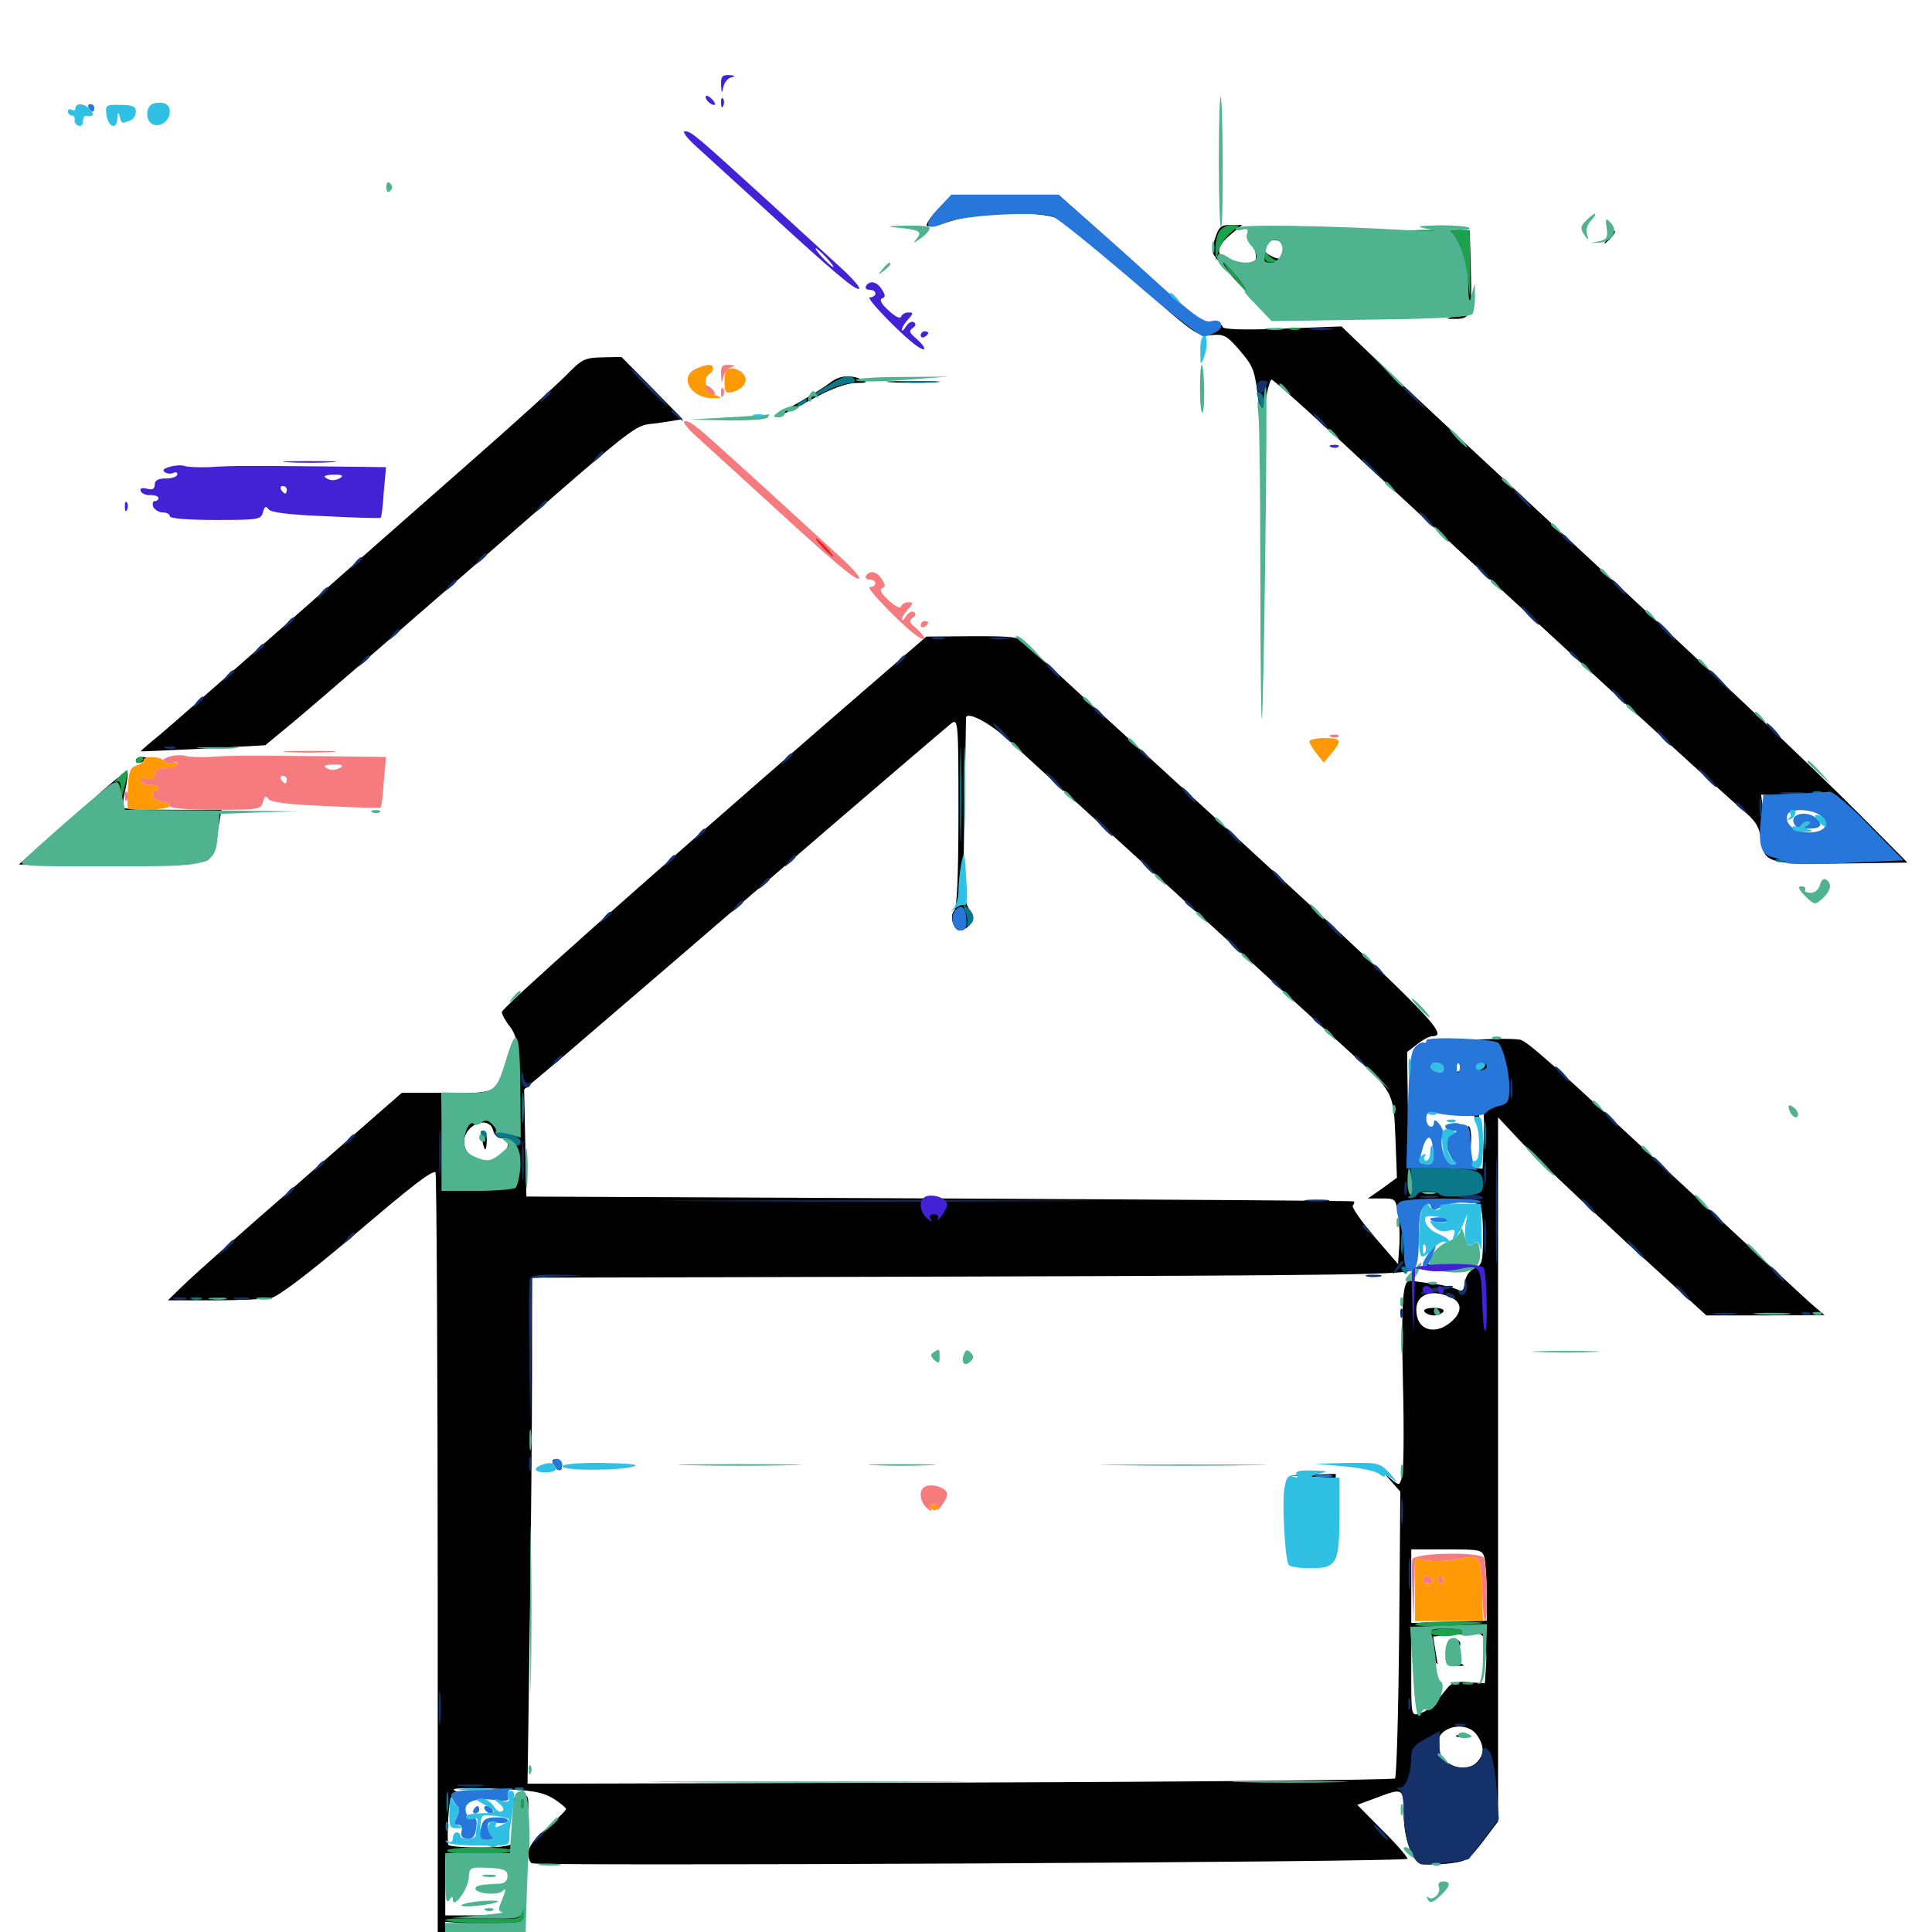 <svg xmlns="http://www.w3.org/2000/svg" viewBox="0 -1000 1000 1000">
	<path fill="#000000" d="M485.547 -891.602C481.445 -887.5 478.906 -883.594 479.883 -883.008C480.859 -882.422 486.328 -883.594 492.188 -885.547C506.836 -890.625 541.797 -891.016 548.828 -886.133C554.883 -882.031 570.898 -868.555 598.633 -844.336C618.555 -826.953 620.703 -825.781 627.148 -826.562C633.398 -827.148 634.961 -826.367 641.406 -818.945C649.023 -809.961 649.414 -808.984 651.562 -790.82L653.125 -779.102L654.883 -791.406C655.859 -798.047 657.422 -803.516 658.203 -803.516C659.18 -803.516 685.742 -779.492 717.188 -750.195C784.57 -687.695 887.695 -592.969 900.977 -581.641C908.789 -575.195 910.547 -572.266 911.523 -565.43C913.281 -552.93 914.648 -552.539 959.961 -553.125L987.305 -553.516L963.867 -577.148C937.305 -603.906 882.617 -655.469 793.945 -737.5C760.742 -768.359 724.609 -801.953 713.867 -812.305L694.336 -831.055L663.672 -829.883C642.969 -829.102 632.812 -829.492 632.812 -830.859C632.812 -831.836 630.859 -832.812 628.516 -832.812C622.461 -832.812 616.992 -836.719 596.484 -855.664C586.914 -864.453 572.07 -877.734 563.477 -885.352L547.852 -899.219H520.508H492.969ZM593.945 -856.836C596.289 -853.711 596.289 -853.516 593.555 -855.664C591.797 -857.031 589.648 -857.422 588.867 -856.641C587.891 -855.859 587.891 -856.445 588.672 -857.812C590.43 -860.938 590.82 -860.742 593.945 -856.836ZM922.461 -587.305C917.383 -586.719 916.016 -585.547 916.016 -582.227C916.016 -578.711 916.406 -578.516 917.969 -580.859C919.336 -583.008 920.312 -583.203 922.07 -581.445C923.438 -580.078 926.172 -579.688 928.516 -580.469C934.57 -582.617 938.477 -582.031 942.188 -579.102C945.312 -576.367 946.484 -569.336 943.945 -568.945C930.859 -567.969 923.047 -568.555 922.266 -570.898C921.68 -572.461 922.266 -573.047 923.438 -572.266C924.609 -571.484 925 -572.656 924.414 -575C923.242 -579.688 919.922 -580.273 919.922 -575.781C919.922 -574.219 919.141 -573.438 917.969 -574.023C915.625 -575.586 915.43 -571.094 917.773 -567.383C918.75 -566.016 920.312 -565.234 921.484 -566.016C922.656 -566.602 924.023 -566.406 924.609 -565.43C925.195 -564.453 923.828 -563.281 921.289 -562.5C915.234 -560.938 914.648 -560.938 914.648 -563.867C914.453 -565.039 913.867 -571.289 913.086 -577.539L911.523 -588.672L920.117 -588.281C927.344 -588.086 927.734 -587.891 922.461 -587.305ZM929.102 -573.633C929.883 -571.484 930.664 -571.289 931.25 -572.656C931.641 -574.023 933.203 -575 934.766 -575C936.523 -575 937.109 -574.219 936.523 -573.047C935.938 -571.875 936.719 -571.68 938.281 -572.266C942.969 -574.023 940.039 -576.953 933.594 -576.953C928.906 -576.953 928.125 -576.367 929.102 -573.633ZM628.906 -876.562C626.758 -870.312 626.953 -869.141 631.055 -864.453C643.555 -850 651.172 -842.773 652.344 -844.336C652.93 -845.312 659.18 -844.922 666.602 -843.164C675.391 -841.211 681.25 -840.82 683.984 -841.992C686.328 -842.969 696.484 -842.773 710.742 -841.211C723.242 -840.039 738.672 -838.867 745.117 -838.672C753.516 -838.477 755.664 -837.891 752.93 -836.719L749.023 -834.961H752.93C761.133 -834.766 761.914 -836.914 761.328 -859.375L760.742 -880.664H706.445C647.266 -880.664 647.461 -880.664 649.805 -869.531C651.172 -862.695 647.266 -860.938 637.695 -864.062C629.102 -866.992 628.711 -871.68 636.914 -878.516L642.969 -883.594H637.109C632.031 -883.594 630.859 -882.617 628.906 -876.562ZM664.648 -873.242C665.234 -871.68 664.844 -869.336 664.062 -867.969C662.695 -865.625 661.523 -865.625 657.422 -867.773C654.688 -869.336 653.125 -871.484 653.711 -873.047C655.078 -876.562 663.281 -876.562 664.648 -873.242ZM832.227 -877.148C829.688 -873.047 829.883 -873.047 833.203 -876.172C835.156 -878.125 836.328 -880.078 835.742 -880.469C835.156 -881.055 833.594 -879.492 832.227 -877.148ZM292.969 -805.664C288.086 -800.781 266.211 -780.859 244.141 -761.523C222.07 -742.188 178.711 -703.906 147.656 -676.562C116.602 -649.219 87.109 -623.242 81.836 -618.945C76.758 -614.844 72.656 -611.133 72.852 -611.133C73.047 -610.938 87.695 -611.719 105.273 -612.5L137.305 -614.258L153.125 -627.344C161.719 -634.57 196.68 -664.648 230.469 -694.141C337.695 -787.695 326.562 -778.906 340.82 -781.055L353.32 -783.008L337.5 -799.219L321.68 -815.234L311.719 -815.039C302.539 -814.844 301.172 -814.062 292.969 -805.664ZM429.492 -801.758C426.953 -799.805 419.727 -795.312 413.672 -791.797C407.422 -788.477 402.344 -785.156 402.344 -784.57C402.344 -784.18 409.766 -787.695 418.75 -792.578C429.688 -798.633 437.695 -801.562 442.773 -801.758C448.633 -801.758 449.414 -802.148 446.289 -803.516C439.844 -806.25 434.375 -805.664 429.492 -801.758ZM461.523 -802.148C455.273 -802.539 459.961 -802.734 471.68 -802.734C483.594 -802.734 488.672 -802.539 483.008 -802.148C477.344 -801.758 467.773 -801.758 461.523 -802.148ZM425.781 -716.602C428.32 -713.867 430.859 -711.719 431.25 -711.719C431.836 -711.719 430.273 -713.867 427.734 -716.602C425.195 -719.336 422.656 -721.484 422.266 -721.484C421.68 -721.484 423.242 -719.336 425.781 -716.602ZM428.711 -626.562C326.953 -538.086 259.766 -478.32 259.766 -476.172C259.766 -475 261.523 -471.68 263.867 -468.75C266.797 -465.039 268.164 -459.961 268.555 -451.367C268.945 -444.727 268.945 -441.211 268.359 -443.555C267.773 -445.898 266.211 -448.633 264.844 -450C262.695 -451.562 261.914 -450.586 260.938 -445.117C259.375 -436.719 255.273 -434.375 240.82 -434.18C234.57 -433.984 231.055 -433.594 233.008 -433.008C236.914 -432.031 237.5 -428.516 233.984 -428.516C232.031 -428.516 232.227 -427.93 234.18 -426.758C235.938 -425.586 236.133 -424.609 234.57 -423.828C233.398 -423.047 232.227 -423.047 232.031 -424.023C231.836 -424.805 231.055 -418.555 230.469 -409.961L229.297 -394.336L228.906 -414.453L228.516 -434.375H218.164H208.008L155.273 -388.281C126.172 -363.086 99.023 -338.867 94.727 -334.57L86.914 -326.953H110.547C123.633 -326.953 136.914 -327.539 140.234 -328.125C143.945 -328.906 158.984 -340.234 181.641 -359.375C214.453 -387.305 222.461 -393.359 225.391 -393.359C225.977 -393.359 226.562 -293.555 226.562 -171.68V50H235.938C244.727 50 245.508 49.609 248.633 43.359C252.148 35.742 251.367 34.375 244.336 34.375C230.859 34.18 230.469 33.789 230.469 13.281V-5.273L245.703 -4.102C254.102 -3.711 263.477 -3.516 266.211 -4.102C271.289 -5.078 271.484 -5.469 271.094 -18.164L270.703 -31.055L270.117 -19.922L269.336 -8.594H250H230.469V-23.828V-39.062L249.805 -38.477C260.547 -38.281 269.727 -38.672 270.508 -39.648C271.094 -40.625 272.07 -48.047 272.852 -56.25C274.023 -70.508 273.828 -71.094 269.727 -71.094C265.82 -71.094 265.625 -70.312 266.016 -60.352C266.406 -54.492 267.383 -49.609 268.164 -49.609C269.141 -49.609 268.555 -48.242 266.797 -46.68C264.844 -44.531 259.57 -43.75 248.242 -43.75C239.648 -43.75 232.422 -44.336 232.031 -45.117C231.641 -46.094 231.641 -52.148 232.031 -58.984C232.617 -68.555 233.398 -71.094 235.938 -71.289C238.672 -71.289 238.477 -71.68 235.352 -73.242C232.812 -74.414 239.648 -74.805 255.469 -74.219C275.586 -73.438 280.664 -72.461 286.328 -69.141C290.039 -66.797 292.969 -64.258 292.969 -63.672C292.969 -62.891 288.477 -58.594 283.203 -53.906C276.562 -48.242 273.438 -43.945 273.438 -40.82C273.438 -38.281 274.219 -35.938 275.391 -35.547C280.469 -33.984 728.516 -36.133 728.516 -37.891C728.516 -38.867 722.656 -45.703 715.43 -52.734L702.539 -65.82L712.109 -69.336C726.367 -74.805 726.562 -74.609 726.562 -61.133C726.562 -48.828 730.664 -37.109 735.352 -35.156C736.719 -34.766 742.773 -34.766 748.828 -35.352C759.18 -36.523 759.961 -36.914 767.578 -46.875L775.391 -57.227V-239.453V-421.68L786.719 -409.57C792.773 -402.93 816.992 -379.883 840.43 -358.203L883.203 -319.141H913.672L944.336 -319.336L939.258 -323.633C936.328 -325.977 905.273 -354.883 869.922 -387.695C802.148 -450.781 790.039 -461.523 786.523 -461.914C775.977 -463.281 740.43 -460.742 736.328 -458.594C731.641 -456.055 731.641 -456.055 738.281 -457.031C741.992 -457.617 746.875 -458.398 748.828 -458.789C751.172 -459.375 751.953 -458.984 750.586 -457.617C749.609 -456.641 746.094 -455.469 742.969 -455.078C739.258 -454.883 737.5 -453.711 738.086 -451.758C738.281 -450.195 738.672 -445.312 738.477 -440.82C738.477 -436.328 739.258 -432.031 740.43 -431.25C741.797 -430.469 741.602 -429.297 740.234 -427.539C738.672 -425.586 740.43 -424.805 748.242 -423.828C753.711 -423.047 759.18 -423.242 760.352 -424.219C767.773 -429.883 768.555 -428.516 767.969 -411.523L767.383 -395.117L750.391 -396.289C741.016 -397.07 732.422 -397.852 731.055 -398.242C729.492 -398.828 728.711 -407.617 728.711 -427.148L728.32 -455.469L733.594 -459.57C736.523 -461.914 740.039 -463.672 741.406 -463.672C751.562 -463.672 737.891 -477.148 596.68 -606.25C563.477 -636.523 534.18 -663.672 531.641 -666.016C527.344 -670.508 525.781 -670.703 503.32 -670.703L479.492 -670.508ZM521.68 -617.188C527.539 -611.719 567.188 -575.586 609.57 -536.914C651.758 -498.242 691.797 -461.719 698.242 -455.859C721.289 -434.766 721.289 -434.766 722.266 -411.328L723.047 -390.43L715.625 -384.961L708.008 -379.688H715.234C722.266 -379.688 722.461 -379.492 723.633 -371.484C724.414 -366.797 724.609 -359.18 724.219 -354.492L723.633 -345.703L711.328 -359.961C704.688 -367.773 699.609 -375 700.195 -375.977C700.977 -376.953 701.172 -377.93 700.781 -378.125C700.391 -378.516 603.906 -379.102 486.328 -379.688L272.461 -380.664L271.875 -408.398L271.289 -436.133L289.453 -451.367C299.219 -459.766 348.242 -501.758 398.047 -544.727C447.852 -587.695 490.43 -624.023 492.383 -625.586C495.898 -628.125 496.094 -626.758 496.094 -579.492C496.094 -546.68 495.312 -530.078 493.945 -528.711C491.211 -525.977 493.555 -518.359 496.875 -518.359C498.438 -518.359 500.586 -519.727 502.148 -521.484C504.102 -524.023 504.102 -525.391 501.367 -529.883C498.633 -534.375 498.438 -541.211 499.219 -580.859C499.609 -606.055 500 -627.344 500 -628.32C500 -632.227 511.914 -626.172 521.68 -617.188ZM752.93 -446.094C753.711 -446.094 753.32 -447.266 752.148 -448.633C750.586 -450.781 751.172 -451.367 755.859 -451.367C761.523 -451.367 761.523 -451.172 758.398 -447.656C754.492 -443.359 740.234 -442.578 740.234 -446.875C740.234 -450.781 744.531 -451.953 748.242 -448.828C749.805 -447.266 751.953 -446.094 752.93 -446.094ZM769.336 -446.68C771.094 -449.023 770.898 -449.805 768.75 -450.586C765.039 -451.953 762.5 -448.438 765.039 -445.898C766.211 -444.727 767.773 -444.922 769.336 -446.68ZM255.273 -414.844C255.859 -412.695 257.422 -410.938 258.984 -410.938C263.281 -410.938 264.258 -407.031 260.547 -402.93C253.906 -395.508 240.234 -399.414 240.234 -408.984C240.234 -417.969 253.125 -423.047 255.273 -414.844ZM238.867 -384.18C240.039 -384.766 238.672 -385.156 235.352 -385.156C232.227 -385.156 231.055 -384.766 233.008 -384.18C234.766 -383.789 237.5 -383.789 238.867 -384.18ZM765.234 -376.758C766.797 -376.172 767.578 -371.094 767.578 -360.742C767.578 -346.68 767.188 -345.312 763.281 -343.555C760.547 -342.383 758.594 -339.453 758.203 -336.328C757.617 -331.836 757.031 -331.25 754.102 -332.617C752.344 -333.594 746.68 -334.961 741.797 -335.547C736.914 -336.133 731.641 -336.914 730.273 -337.109C725.977 -338.086 725.195 -327.93 726.172 -283.789C726.758 -260.547 726.562 -239.062 725.781 -236.133C724.414 -230.859 724.414 -230.859 720.117 -234.375C716.016 -237.891 716.016 -237.891 720.312 -233.008L724.805 -227.93L724.219 -154.492C723.828 -114.258 722.852 -80.469 722.07 -79.492C721.094 -78.711 619.727 -77.734 496.68 -77.344L273.047 -76.758L274.219 -159.375C274.805 -204.883 275.391 -263.672 275.391 -290.234V-338.672L497.656 -339.258C697.656 -339.844 728.906 -340.234 731.25 -342.773C731.641 -343.164 732.422 -346.68 733.203 -350.391C733.789 -354.102 733.789 -356.055 733.203 -354.883C731.055 -350.195 726.562 -352.148 726.562 -357.812C726.562 -361.914 726.953 -362.5 728.516 -360.156C730.859 -356.445 730.859 -358.984 728.516 -368.945C727.344 -374.414 727.344 -377.148 729.102 -378.125C731.25 -379.297 759.961 -378.32 765.234 -376.758ZM750.977 -328.516C757.422 -325.586 756.836 -319.922 749.609 -314.648C742.969 -309.766 735.352 -311.328 733.594 -318.164C730.859 -328.906 739.258 -333.789 750.977 -328.516ZM768.359 -193.75C768.945 -191.211 769.531 -183.008 769.531 -175.195V-161.133L750 -160.547L730.469 -159.961V-179.102V-198.047H748.828C766.211 -198.047 767.188 -197.852 768.359 -193.75ZM768.555 -150.586C769.336 -148.047 769.531 -142.188 769.141 -137.305L768.555 -128.711L760.352 -129.297C754.297 -129.883 751.367 -129.102 749.219 -126.367C747.656 -124.414 744.727 -120.898 742.773 -118.555C740.82 -116.211 737.305 -113.867 734.961 -113.086C730.469 -111.914 730.469 -111.914 730.469 -132.617V-153.32L737.305 -145.898L744.141 -138.477L742.969 -145.703L741.797 -152.93L750.195 -153.711C754.883 -154.102 760.742 -154.492 763.086 -154.688C766.211 -154.883 767.773 -153.711 768.555 -150.586ZM764.453 -101.953C768.359 -96.289 768.359 -91.797 764.453 -87.891C757.617 -80.859 744.141 -87.305 744.141 -97.461C744.141 -106.445 758.984 -109.766 764.453 -101.953ZM249.609 -409.961C250 -407.227 250.781 -405.078 251.172 -405.078C251.562 -405.078 251.953 -407.227 251.953 -409.961C251.953 -412.695 251.172 -414.844 250.195 -414.844C249.414 -414.844 249.023 -412.695 249.609 -409.961ZM738.281 -344.531C739.844 -343.555 743.359 -342.578 745.898 -342.578C752.148 -342.578 750.586 -343.75 742.188 -345.312C737.305 -346.094 736.133 -345.898 738.281 -344.531ZM286.328 -242.188C286.914 -240.43 288.477 -239.062 289.453 -239.062C291.992 -239.062 290.43 -243.555 287.5 -244.531C286.133 -244.922 285.547 -244.141 286.328 -242.188ZM678.125 -235.742L689.258 -234.961L690.039 -224.805L690.625 -214.648L691.016 -225.977L691.406 -237.109L679.297 -236.719L666.992 -236.328ZM737.305 -321.094C737.891 -320.117 740.234 -319.141 742.188 -319.141C744.141 -319.141 746.484 -320.117 747.07 -321.094C747.852 -322.266 745.703 -323.047 742.188 -323.047C738.672 -323.047 736.523 -322.266 737.305 -321.094ZM752.93 -149.219C753.516 -148.242 754.492 -147.266 755.078 -147.266C755.469 -147.266 755.859 -148.242 755.859 -149.219C755.859 -150.391 754.883 -151.172 753.711 -151.172C752.734 -151.172 752.344 -150.391 752.93 -149.219ZM749.023 -139.453C749.609 -138.477 752.148 -137.5 754.492 -137.695C758.594 -137.695 758.594 -137.891 754.883 -139.453C749.414 -141.797 747.656 -141.797 749.023 -139.453ZM754.492 -100.977C752.539 -101.562 753.711 -101.953 756.836 -101.953C760.156 -101.953 761.523 -101.562 760.352 -100.977C758.984 -100.586 756.25 -100.586 754.492 -100.977ZM70.312 -606.25C70.312 -607.422 71.68 -608.203 73.242 -608.203C74.805 -608.203 76.172 -607.812 76.172 -607.422C76.172 -607.031 74.805 -606.25 73.242 -605.469C71.68 -604.883 70.312 -605.273 70.312 -606.25ZM48.828 -586.914C39.648 -578.711 27.148 -567.773 20.898 -562.305L9.766 -552.539H57.617C97.461 -552.539 105.859 -552.93 108.203 -555.469C109.57 -557.031 111.719 -563.477 112.695 -569.727L114.648 -580.859H89.844C76.172 -580.859 64.648 -581.25 64.062 -581.836C63.477 -582.617 63.672 -586.523 64.844 -591.016C65.82 -595.312 66.211 -599.609 66.016 -600.391C65.625 -601.367 58.008 -595.312 48.828 -586.914ZM762.695 -422.656C763.281 -421.68 764.258 -420.703 764.844 -420.703C765.234 -420.703 765.625 -421.68 765.625 -422.656C765.625 -423.828 764.648 -424.609 763.477 -424.609C762.5 -424.609 762.109 -423.828 762.695 -422.656ZM751.562 -417.383C750 -417.969 750.586 -418.555 752.734 -418.555C754.883 -418.75 756.055 -418.164 755.273 -417.578C754.688 -416.992 752.93 -416.797 751.562 -417.383ZM759.766 -409.375L760.742 -400.195L761.328 -407.812C761.719 -411.914 761.328 -416.016 760.352 -416.992C759.57 -417.773 759.18 -414.453 759.766 -409.375ZM732.422 -405.859C732.422 -403.125 733.203 -401.367 734.375 -402.148C735.547 -402.734 736.328 -405.078 736.328 -407.227C736.328 -409.18 735.547 -410.938 734.375 -410.938C733.398 -410.938 732.422 -408.594 732.422 -405.859ZM253.906 7.031C253.906 8.008 254.883 8.984 255.859 8.984C257.031 8.984 257.812 8.008 257.812 7.031C257.812 5.859 257.031 5.078 255.859 5.078C254.883 5.078 253.906 5.859 253.906 7.031ZM270.117 14.844C270.117 19.727 270.508 21.68 270.898 19.141C271.289 16.797 271.289 12.891 270.898 10.352C270.508 8.008 270.117 9.961 270.117 14.844Z"/>
	<path fill="#ff9906" d="M359.961 -808.984C351.172 -804.688 357.812 -793.555 369.141 -793.945C374.023 -793.945 374.023 -793.945 369.727 -795.703C365.234 -797.656 363.672 -804.297 367.188 -806.445C369.922 -808.203 369.531 -811.328 366.797 -811.133C365.43 -811.133 362.305 -810.156 359.961 -808.984ZM375 -802.734C375 -797.07 375.586 -796.289 378.906 -797.07C384.961 -798.633 387.695 -802.93 384.766 -806.445C383.398 -808.008 380.664 -809.375 378.711 -809.375C375.781 -809.375 375 -808.008 375 -802.734ZM677.734 -616.211C677.734 -615.234 679.492 -612.5 681.445 -609.961L685.156 -605.273L689.258 -610.156C694.922 -616.992 694.336 -617.969 685.547 -617.969C681.25 -617.969 677.734 -617.188 677.734 -616.211ZM74.219 -606.445C74.219 -605.469 72.461 -604.297 70.508 -603.711C67.578 -602.93 66.602 -600.586 66.211 -592.578C65.82 -587.109 65.82 -582.031 66.211 -581.641C67.969 -579.883 87.891 -581.055 87.891 -582.812C87.891 -583.984 86.133 -584.766 84.18 -584.766C82.227 -584.766 80.078 -586.133 79.297 -587.695C78.711 -589.258 79.102 -590.625 80.078 -590.625C81.25 -590.625 82.031 -591.406 82.031 -592.188C82.031 -593.164 80.078 -593.75 77.93 -593.75C75.586 -593.555 73.242 -594.531 72.852 -595.898C72.266 -597.266 73.438 -597.656 75.977 -597.07C78.906 -596.289 80.078 -596.875 80.078 -599.219C80.078 -601.367 81.836 -602.344 85.938 -602.344C89.258 -602.344 91.797 -603.125 91.797 -604.297C91.797 -605.273 90.625 -605.664 89.062 -605.078C87.5 -604.492 85.742 -604.883 84.961 -606.055C83.398 -608.594 74.219 -608.984 74.219 -606.445ZM481.445 -219.531C482.227 -218.359 483.594 -217.969 484.57 -218.555C487.305 -220.312 486.719 -221.484 483.203 -221.484C481.641 -221.484 480.859 -220.508 481.445 -219.531ZM732.422 -177.344V-160.938H750H767.578L767.188 -175.586C766.602 -194.727 766.211 -195.508 754.492 -192.969C749.219 -191.992 742.188 -191.602 738.672 -192.383L732.422 -193.555ZM741.211 -182.422C741.797 -181.445 741.016 -180.469 739.453 -180.469C737.695 -180.469 736.328 -181.445 736.328 -182.422C736.328 -183.594 737.109 -184.375 738.086 -184.375C739.258 -184.375 740.625 -183.594 741.211 -182.422ZM747.07 -182.422C747.656 -181.445 747.266 -180.469 746.289 -180.469C745.117 -180.469 744.141 -181.445 744.141 -182.422C744.141 -183.594 744.531 -184.375 744.922 -184.375C745.508 -184.375 746.484 -183.594 747.07 -182.422Z"/>
	<path fill="#ef2218" d="M425.781 -716.602C428.32 -713.867 430.859 -711.719 431.25 -711.719C431.836 -711.719 430.273 -713.867 427.734 -716.602C425.195 -719.336 422.656 -721.484 422.266 -721.484C421.68 -721.484 423.242 -719.336 425.781 -716.602Z"/>
	<path fill="#1ca14c" d="M630.859 -879.883C629.883 -877.734 628.906 -873.633 629.102 -870.508L629.297 -865.039L630.859 -870.508C631.836 -873.438 634.57 -877.539 637.109 -879.688L641.602 -883.398L637.305 -883.594C634.961 -883.594 632.031 -881.836 630.859 -879.883ZM733.008 -880.273C729.883 -880.664 732.031 -881.055 737.305 -881.055C742.773 -881.055 745.117 -880.664 742.773 -880.273C740.234 -879.883 735.938 -879.883 733.008 -880.273ZM750.977 -880.273C755.078 -877.148 758.594 -866.602 759.961 -854.297C760.938 -843.164 761.133 -843.945 760.938 -861.133L760.742 -880.664L754.883 -881.25C751.758 -881.445 750 -881.055 750.977 -880.273ZM654.297 -867.578C654.297 -865.234 655.664 -864.062 658.789 -864.258C661.719 -864.258 662.109 -864.648 660.156 -865.43C658.594 -866.016 656.641 -867.578 655.859 -868.75C654.883 -870.117 654.297 -869.531 654.297 -867.578ZM638.672 -856.25C641.992 -851.953 645.312 -848.438 645.898 -848.438C646.289 -848.438 643.945 -851.953 640.625 -856.25C637.305 -860.547 633.984 -864.062 633.398 -864.062C633.008 -864.062 635.352 -860.547 638.672 -856.25ZM644.141 -860.742C642.773 -861.328 643.75 -861.719 646.484 -861.719C649.219 -861.719 650.195 -861.328 649.023 -860.742C647.656 -860.352 645.312 -860.352 644.141 -860.742ZM667.578 -829.492C666.211 -830.078 667.188 -830.469 669.922 -830.469C672.656 -830.469 673.633 -830.078 672.461 -829.492C671.094 -829.102 668.75 -829.102 667.578 -829.492ZM70.312 -606.055C70.312 -607.227 71.289 -608.203 72.266 -608.203C73.438 -608.203 74.219 -607.812 74.219 -607.422C74.219 -606.836 73.438 -605.859 72.266 -605.273C71.289 -604.688 70.312 -605.078 70.312 -606.055ZM61.523 -597.852C59.375 -595.703 58.789 -594.531 60.156 -595.312C61.719 -596.289 62.5 -595.117 62.695 -591.211C62.891 -586.523 63.086 -586.719 64.648 -593.359C65.625 -597.461 66.211 -601.172 66.016 -601.367C65.625 -601.562 63.672 -600 61.523 -597.852ZM732.422 -159.375C732.422 -160.156 741.016 -160.742 751.562 -160.742C773.242 -160.547 772.07 -159.57 748.633 -158.398C739.648 -158.008 732.422 -158.398 732.422 -159.375ZM740.234 -155.078C740.234 -154.102 743.75 -153.125 747.852 -153.125C752.148 -153.125 756.25 -154.102 756.836 -155.078C757.617 -156.25 754.492 -157.031 749.219 -157.031C744.336 -157.031 740.234 -156.25 740.234 -155.078ZM757.422 -128.32C756.055 -128.906 757.031 -129.297 759.766 -129.297C762.5 -129.297 763.477 -128.906 762.305 -128.32C760.938 -127.93 758.594 -127.93 757.422 -128.32ZM269.727 -66.016C269.727 -63.867 270.312 -63.281 270.898 -64.844C271.484 -66.211 271.289 -67.969 270.703 -68.555C270.117 -69.336 269.531 -68.164 269.727 -66.016ZM231.445 -41.992C230.664 -42.969 237.305 -43.75 248.047 -43.75C257.812 -43.75 265.43 -42.969 264.844 -42.188C263.477 -39.844 232.812 -39.648 231.445 -41.992ZM269.531 -9.375C269.531 -6.641 266.797 -6.445 250 -7.031C239.258 -7.227 230.469 -7.031 230.469 -6.25C230.469 -5.273 239.648 -4.688 250.977 -4.688C270.117 -4.688 271.484 -4.883 271.484 -8.594C271.484 -10.742 271.094 -12.5 270.508 -12.5C269.922 -12.5 269.531 -11.133 269.531 -9.375Z"/>
	<path fill="#143269" d="M678.32 -829.492C675.195 -829.883 677.734 -830.273 683.594 -830.273C689.453 -830.273 691.992 -829.883 689.062 -829.492C685.938 -829.102 681.25 -829.102 678.32 -829.492ZM334.961 -799.609C340.234 -794.336 344.922 -789.844 345.508 -789.844C346.094 -789.844 342.188 -794.336 336.914 -799.609C331.641 -805.078 326.953 -809.375 326.367 -809.375C325.781 -809.375 329.688 -805.078 334.961 -799.609ZM650.391 -800.391C650.391 -796.484 653.711 -795.312 655.078 -798.828C656.641 -802.93 656.641 -802.93 653.32 -802.93C651.758 -802.93 650.391 -801.758 650.391 -800.391ZM726.562 -799.023C726.562 -798.633 729.492 -795.898 733.008 -792.578L739.258 -786.914L733.594 -793.359C728.125 -799.219 726.562 -800.586 726.562 -799.023ZM281.055 -794.336C278.516 -791.211 278.711 -791.016 281.836 -793.555C283.594 -794.922 285.156 -796.484 285.156 -796.875C285.156 -798.438 283.594 -797.461 281.055 -794.336ZM347.656 -787.109C347.656 -786.719 349.219 -785.156 351.172 -783.789C354.102 -781.25 354.297 -781.445 351.758 -784.57C349.219 -787.695 347.656 -788.672 347.656 -787.109ZM682.617 -782.031C684.57 -779.883 686.523 -778.125 687.109 -778.125C687.695 -778.125 686.523 -779.883 684.57 -782.031C682.617 -784.18 680.664 -785.938 680.078 -785.938C679.492 -785.938 680.664 -784.18 682.617 -782.031ZM308.398 -763.086C305.859 -759.961 306.055 -759.766 309.18 -762.305C312.305 -764.844 313.281 -766.406 311.719 -766.406C311.328 -766.406 309.766 -764.844 308.398 -763.086ZM705.078 -761.914C705.078 -761.523 708.008 -758.789 711.523 -755.469L717.773 -749.805L712.109 -756.25C706.641 -762.109 705.078 -763.477 705.078 -761.914ZM787.109 -741.992C789.648 -739.258 792.188 -737.109 792.578 -737.109C793.164 -737.109 791.602 -739.258 789.062 -741.992C786.523 -744.727 783.984 -746.875 783.594 -746.875C783.008 -746.875 784.57 -744.727 787.109 -741.992ZM279.102 -737.695C276.562 -734.57 276.758 -734.375 279.883 -736.914C283.008 -739.453 283.984 -741.016 282.422 -741.016C282.031 -741.016 280.469 -739.453 279.102 -737.695ZM737.305 -731.25C739.258 -729.102 741.211 -727.344 741.797 -727.344C742.383 -727.344 741.211 -729.102 739.258 -731.25C737.305 -733.398 735.352 -735.156 734.766 -735.156C734.18 -735.156 735.352 -733.398 737.305 -731.25ZM808.594 -722.656C808.594 -722.266 810.156 -720.703 812.109 -719.336C815.039 -716.797 815.234 -716.992 812.695 -720.117C810.156 -723.242 808.594 -724.219 808.594 -722.656ZM247.852 -710.352C245.312 -707.227 245.508 -707.031 248.633 -709.57C250.391 -710.938 251.953 -712.5 251.953 -712.891C251.953 -714.453 250.391 -713.477 247.852 -710.352ZM183.398 -708.398C180.859 -705.273 181.055 -705.078 184.18 -707.617C185.938 -708.984 187.5 -710.547 187.5 -710.938C187.5 -712.5 185.938 -711.523 183.398 -708.398ZM766.602 -703.906C768.555 -701.758 770.508 -700 771.094 -700C771.68 -700 770.508 -701.758 768.555 -703.906C766.602 -706.055 764.648 -707.812 764.062 -707.812C763.477 -707.812 764.648 -706.055 766.602 -703.906ZM232.227 -696.68C229.688 -693.555 229.883 -693.359 233.008 -695.898C234.766 -697.266 236.328 -698.828 236.328 -699.219C236.328 -700.781 234.766 -699.805 232.227 -696.68ZM836.914 -696.094C838.867 -693.945 840.82 -692.188 841.406 -692.188C841.992 -692.188 840.82 -693.945 838.867 -696.094C836.914 -698.242 834.961 -700 834.375 -700C833.789 -700 834.961 -698.242 836.914 -696.094ZM165.82 -692.773C163.281 -689.648 163.477 -689.453 166.602 -691.992C168.359 -693.359 169.922 -694.922 169.922 -695.312C169.922 -696.875 168.359 -695.898 165.82 -692.773ZM791.016 -681.445C793.555 -678.711 796.094 -676.562 796.484 -676.562C797.07 -676.562 795.508 -678.711 792.969 -681.445C790.43 -684.18 787.891 -686.328 787.5 -686.328C786.914 -686.328 788.477 -684.18 791.016 -681.445ZM148.242 -677.148C145.703 -674.023 145.898 -673.828 149.023 -676.367C150.781 -677.734 152.344 -679.297 152.344 -679.688C152.344 -681.25 150.781 -680.273 148.242 -677.148ZM861.328 -673.633C863.867 -670.898 866.406 -668.75 866.797 -668.75C867.383 -668.75 865.82 -670.898 863.281 -673.633C860.742 -676.367 858.203 -678.516 857.812 -678.516C857.227 -678.516 858.789 -676.367 861.328 -673.633ZM202.93 -671.289C200.391 -668.164 200.586 -667.969 203.711 -670.508C205.469 -671.875 207.031 -673.438 207.031 -673.828C207.031 -675.391 205.469 -674.414 202.93 -671.289ZM483.008 -669.336C481.055 -669.922 482.227 -670.312 485.352 -670.312C488.672 -670.312 490.039 -669.922 488.867 -669.336C487.5 -668.945 484.766 -668.945 483.008 -669.336ZM513.281 -669.336C510.742 -669.727 512.695 -670.117 517.578 -670.117C522.461 -670.117 524.414 -669.727 522.07 -669.336C519.531 -668.945 515.625 -668.945 513.281 -669.336ZM132.617 -663.477C130.078 -660.352 130.273 -660.156 133.398 -662.695C135.156 -664.062 136.719 -665.625 136.719 -666.016C136.719 -667.578 135.156 -666.602 132.617 -663.477ZM812.5 -662.109C812.5 -661.719 814.062 -660.156 816.016 -658.789C818.945 -656.25 819.141 -656.445 816.602 -659.57C814.062 -662.695 812.5 -663.672 812.5 -662.109ZM187.305 -657.617C184.766 -654.492 184.961 -654.297 188.086 -656.836C189.844 -658.203 191.406 -659.766 191.406 -660.156C191.406 -661.719 189.844 -660.742 187.305 -657.617ZM464.648 -657.617C462.109 -654.492 462.305 -654.297 465.43 -656.836C467.188 -658.203 468.75 -659.766 468.75 -660.156C468.75 -661.719 467.188 -660.742 464.648 -657.617ZM543.945 -653.125C545.898 -650.977 547.852 -649.219 548.438 -649.219C549.023 -649.219 547.852 -650.977 545.898 -653.125C543.945 -655.273 541.992 -657.031 541.406 -657.031C540.82 -657.031 541.992 -655.273 543.945 -653.125ZM116.992 -649.805C114.453 -646.68 114.648 -646.484 117.773 -649.023C119.531 -650.391 121.094 -651.953 121.094 -652.344C121.094 -653.906 119.531 -652.93 116.992 -649.805ZM884.766 -652.539C884.766 -652.148 887.695 -649.414 891.211 -646.094L897.461 -640.43L891.797 -646.875C886.328 -652.734 884.766 -654.102 884.766 -652.539ZM836.914 -639.453C838.867 -637.305 840.82 -635.547 841.406 -635.547C841.992 -635.547 840.82 -637.305 838.867 -639.453C836.914 -641.602 834.961 -643.359 834.375 -643.359C833.789 -643.359 834.961 -641.602 836.914 -639.453ZM101.367 -636.133C98.828 -633.008 99.023 -632.812 102.148 -635.352C105.273 -637.891 106.25 -639.453 104.688 -639.453C104.297 -639.453 102.734 -637.891 101.367 -636.133ZM566.406 -632.812C566.406 -632.422 567.969 -630.859 569.922 -629.492C572.852 -626.953 573.047 -627.148 570.508 -630.273C567.969 -633.398 566.406 -634.375 566.406 -632.812ZM517.578 -620.898C520.117 -618.164 522.656 -616.016 523.047 -616.016C523.633 -616.016 522.07 -618.164 519.531 -620.898C516.992 -623.633 514.453 -625.781 514.062 -625.781C513.477 -625.781 515.039 -623.633 517.578 -620.898ZM916.992 -621.875C918.945 -619.727 920.898 -617.969 921.484 -617.969C922.07 -617.969 920.898 -619.727 918.945 -621.875C916.992 -624.023 915.039 -625.781 914.453 -625.781C913.867 -625.781 915.039 -624.023 916.992 -621.875ZM860.352 -617.969C862.305 -615.82 864.258 -614.062 864.844 -614.062C865.43 -614.062 864.258 -615.82 862.305 -617.969C860.352 -620.117 858.398 -621.875 857.812 -621.875C857.227 -621.875 858.398 -620.117 860.352 -617.969ZM85.547 -612.695C84.18 -613.281 85.156 -613.672 87.891 -613.672C90.625 -613.672 91.602 -613.281 90.43 -612.695C89.062 -612.305 86.719 -612.305 85.547 -612.695ZM589.844 -611.328C589.844 -610.938 591.406 -609.375 593.359 -608.008C596.289 -605.469 596.484 -605.664 593.945 -608.789C591.406 -611.914 589.844 -612.891 589.844 -611.328ZM406.055 -606.836C403.516 -603.711 403.711 -603.516 406.836 -606.055C408.594 -607.422 410.156 -608.984 410.156 -609.375C410.156 -610.938 408.594 -609.961 406.055 -606.836ZM882.812 -597.461C885.352 -594.727 887.891 -592.578 888.281 -592.578C888.867 -592.578 887.305 -594.727 884.766 -597.461C882.227 -600.195 879.688 -602.344 879.297 -602.344C878.711 -602.344 880.273 -600.195 882.812 -597.461ZM544.922 -595.508C547.461 -592.773 550 -590.625 550.391 -590.625C550.977 -590.625 549.414 -592.773 546.875 -595.508C544.336 -598.242 541.797 -600.391 541.406 -600.391C540.82 -600.391 542.383 -598.242 544.922 -595.508ZM614.258 -588.672C616.211 -586.523 618.164 -584.766 618.75 -584.766C619.336 -584.766 618.164 -586.523 616.211 -588.672C614.258 -590.82 612.305 -592.578 611.719 -592.578C611.133 -592.578 612.305 -590.82 614.258 -588.672ZM922.461 -589.258C919.336 -589.648 921.875 -590.039 927.734 -590.039C933.594 -590.039 936.133 -589.648 933.203 -589.258C930.078 -588.867 925.391 -588.867 922.461 -589.258ZM910.742 -581.836C910.742 -577.539 911.133 -575.977 911.523 -578.516C911.914 -580.859 911.914 -584.375 911.523 -586.328C910.938 -588.086 910.547 -586.133 910.742 -581.836ZM898.438 -583.984C898.438 -583.594 900 -582.031 901.953 -580.664C904.883 -578.125 905.078 -578.32 902.539 -581.445C900 -584.57 898.438 -585.547 898.438 -583.984ZM570.312 -572.07C572.852 -569.336 575.391 -567.188 575.781 -567.188C576.367 -567.188 574.805 -569.336 572.266 -572.07C569.727 -574.805 567.188 -576.953 566.797 -576.953C566.211 -576.953 567.773 -574.805 570.312 -572.07ZM361.133 -567.773C358.594 -564.648 358.789 -564.453 361.914 -566.992C365.039 -569.531 366.016 -571.094 364.453 -571.094C364.062 -571.094 362.5 -569.531 361.133 -567.773ZM637.695 -567.188C639.648 -565.039 641.602 -563.281 642.188 -563.281C642.773 -563.281 641.602 -565.039 639.648 -567.188C637.695 -569.336 635.742 -571.094 635.156 -571.094C634.57 -571.094 635.742 -569.336 637.695 -567.188ZM345.508 -554.102C342.969 -550.977 343.164 -550.781 346.289 -553.32C349.414 -555.859 350.391 -557.422 348.828 -557.422C348.438 -557.422 346.875 -555.859 345.508 -554.102ZM408.008 -554.102C405.469 -550.977 405.664 -550.781 408.789 -553.32C411.914 -555.859 412.891 -557.422 411.328 -557.422C410.938 -557.422 409.375 -555.859 408.008 -554.102ZM592.773 -551.562C594.727 -549.414 596.68 -547.656 597.266 -547.656C597.852 -547.656 596.68 -549.414 594.727 -551.562C592.773 -553.711 590.82 -555.469 590.234 -555.469C589.648 -555.469 590.82 -553.711 592.773 -551.562ZM661.133 -545.703C663.086 -543.555 665.039 -541.797 665.625 -541.797C666.211 -541.797 665.039 -543.555 663.086 -545.703C661.133 -547.852 659.18 -549.609 658.594 -549.609C658.008 -549.609 659.18 -547.852 661.133 -545.703ZM394.336 -542.383C391.797 -539.258 391.992 -539.062 395.117 -541.602C396.875 -542.969 398.438 -544.531 398.438 -544.922C398.438 -546.484 396.875 -545.508 394.336 -542.383ZM380.664 -530.664C378.125 -527.539 378.32 -527.344 381.445 -529.883C383.203 -531.25 384.766 -532.812 384.766 -533.203C384.766 -534.766 383.203 -533.789 380.664 -530.664ZM613.281 -533.203C613.281 -532.812 614.844 -531.25 616.797 -529.883C619.727 -527.344 619.922 -527.539 617.383 -530.664C614.844 -533.789 613.281 -534.766 613.281 -533.203ZM312.305 -524.805C309.766 -521.68 309.961 -521.484 313.086 -524.023C314.844 -525.391 316.406 -526.953 316.406 -527.344C316.406 -528.906 314.844 -527.93 312.305 -524.805ZM689.453 -519.336C691.992 -516.602 694.531 -514.453 694.922 -514.453C695.508 -514.453 693.945 -516.602 691.406 -519.336C688.867 -522.07 686.328 -524.219 685.938 -524.219C685.352 -524.219 686.914 -522.07 689.453 -519.336ZM637.695 -510.547C639.648 -508.398 641.602 -506.641 642.188 -506.641C642.773 -506.641 641.602 -508.398 639.648 -510.547C637.695 -512.695 635.742 -514.453 635.156 -514.453C634.57 -514.453 635.742 -512.695 637.695 -510.547ZM710.938 -500C710.938 -499.609 712.5 -498.047 714.453 -496.68C717.383 -494.141 717.578 -494.336 715.039 -497.461C712.5 -500.586 710.938 -501.562 710.938 -500ZM658.203 -492.188C658.203 -491.797 659.766 -490.234 661.719 -488.867C664.648 -486.328 664.844 -486.523 662.305 -489.648C659.766 -492.773 658.203 -493.75 658.203 -492.188ZM679.688 -472.656C679.688 -472.266 681.25 -470.703 683.203 -469.336C686.133 -466.797 686.328 -466.992 683.789 -470.117C681.25 -473.242 679.688 -474.219 679.688 -472.656ZM286.914 -450.586C284.375 -447.461 284.57 -447.266 287.695 -449.805C289.453 -451.172 291.016 -452.734 291.016 -453.125C291.016 -454.688 289.453 -453.711 286.914 -450.586ZM701.172 -453.125C701.172 -452.734 702.734 -451.172 704.688 -449.805C707.617 -447.266 707.812 -447.461 705.273 -450.586C702.734 -453.711 701.172 -454.688 701.172 -453.125ZM807.617 -444.141C809.57 -441.992 811.523 -440.234 812.109 -440.234C812.695 -440.234 811.523 -441.992 809.57 -444.141C807.617 -446.289 805.664 -448.047 805.078 -448.047C804.492 -448.047 805.664 -446.289 807.617 -444.141ZM269.727 -442.773C269.531 -437.891 272.461 -435.156 274.609 -438.477C275.391 -439.844 275.195 -440.234 273.828 -439.453C272.656 -438.867 271.484 -440.039 270.898 -442.578C270.117 -447.07 270.117 -447.07 269.727 -442.773ZM781.836 -436.328C781.836 -431.445 782.227 -429.492 782.617 -432.031C783.008 -434.375 783.008 -438.281 782.617 -440.82C782.227 -443.164 781.836 -441.211 781.836 -436.328ZM833.008 -420.703C834.961 -418.555 836.914 -416.797 837.5 -416.797C838.086 -416.797 836.914 -418.555 834.961 -420.703C833.008 -422.852 831.055 -424.609 830.469 -424.609C829.883 -424.609 831.055 -422.852 833.008 -420.703ZM227.344 -403.125C227.344 -391.797 227.539 -387.305 227.93 -392.969C228.32 -398.438 228.32 -407.812 227.93 -413.477C227.539 -418.945 227.344 -414.453 227.344 -403.125ZM774.219 -372.852C774.219 -348.242 774.609 -338.281 774.805 -350.977C775.195 -363.672 775.195 -383.789 774.805 -395.898C774.609 -408.008 774.219 -397.656 774.219 -372.852ZM270.117 -399.219C270.117 -390.039 270.508 -386.328 270.898 -391.016C271.289 -395.508 271.289 -402.93 270.898 -407.617C270.508 -412.109 270.117 -408.398 270.117 -399.219ZM179.492 -409.57C176.953 -406.445 177.148 -406.25 180.273 -408.789C182.031 -410.156 183.594 -411.719 183.594 -412.109C183.594 -413.672 182.031 -412.695 179.492 -409.57ZM768.164 -392.383C768.164 -387.109 768.555 -384.961 768.945 -388.086C769.336 -391.016 769.336 -395.312 768.945 -397.852C768.555 -400.195 768.164 -397.852 768.164 -392.383ZM855.469 -400.586C855.469 -400.195 858.398 -397.461 861.914 -394.141L868.164 -388.477L862.5 -394.922C857.031 -400.781 855.469 -402.148 855.469 -400.586ZM163.867 -395.898C161.328 -392.773 161.523 -392.578 164.648 -395.117C166.406 -396.484 167.969 -398.047 167.969 -398.438C167.969 -400 166.406 -399.023 163.867 -395.898ZM726.953 -384.57C726.953 -381.445 727.344 -380.273 727.93 -382.227C728.32 -383.984 728.32 -386.719 727.93 -388.086C727.344 -389.258 726.953 -387.891 726.953 -384.57ZM148.242 -382.227C145.703 -379.102 145.898 -378.906 149.023 -381.445C150.781 -382.812 152.344 -384.375 152.344 -384.766C152.344 -386.328 150.781 -385.352 148.242 -382.227ZM735.938 -380.273C733.398 -380.664 734.961 -381.055 739.258 -381.055C743.555 -381.25 745.508 -380.859 743.75 -380.273C741.797 -379.883 738.281 -379.883 735.938 -380.273ZM753.906 -380.859C753.906 -381.25 757.031 -381.641 760.742 -381.641C764.453 -381.641 767.578 -380.859 767.578 -380.078C767.578 -379.297 764.453 -378.906 760.742 -379.297C757.031 -379.688 753.906 -380.469 753.906 -380.859ZM362.695 -378.32C313.086 -378.516 354.297 -378.711 454.102 -378.711C554.102 -378.711 594.531 -378.516 544.336 -378.32C493.945 -377.93 412.305 -377.93 362.695 -378.32ZM676.367 -378.32C673.242 -378.711 675.781 -379.102 681.641 -379.102C687.5 -379.102 690.039 -378.711 687.109 -378.32C683.984 -377.93 679.297 -377.93 676.367 -378.32ZM821.289 -375.781C823.242 -373.633 825.195 -371.875 825.781 -371.875C826.367 -371.875 825.195 -373.633 823.242 -375.781C821.289 -377.93 819.336 -379.688 818.75 -379.688C818.164 -379.688 819.336 -377.93 821.289 -375.781ZM768.164 -360.156C768.164 -352.148 768.555 -348.828 768.945 -352.93C769.336 -356.836 769.336 -363.477 768.945 -367.578C768.555 -371.484 768.164 -368.164 768.164 -360.156ZM887.695 -369.922C889.648 -367.773 891.602 -366.016 892.188 -366.016C892.773 -366.016 891.602 -367.773 889.648 -369.922C887.695 -372.07 885.742 -373.828 885.156 -373.828C884.57 -373.828 885.742 -372.07 887.695 -369.922ZM705.078 -365.234C705.078 -364.844 706.641 -363.281 708.594 -361.914C711.523 -359.375 711.719 -359.57 709.18 -362.695C706.641 -365.82 705.078 -366.797 705.078 -365.234ZM179.492 -358.789C176.953 -355.664 177.148 -355.469 180.273 -358.008C182.031 -359.375 183.594 -360.938 183.594 -361.328C183.594 -362.891 182.031 -361.914 179.492 -358.789ZM116.016 -353.906L112.305 -349.414L116.797 -353.125C120.898 -356.641 122.07 -358.203 120.508 -358.203C120.117 -358.203 118.164 -356.25 116.016 -353.906ZM845.703 -353.32C848.242 -350.586 850.781 -348.438 851.172 -348.438C851.758 -348.438 850.195 -350.586 847.656 -353.32C845.117 -356.055 842.578 -358.203 842.188 -358.203C841.602 -358.203 843.164 -356.055 845.703 -353.32ZM722.852 -343.945C720.312 -339.844 720.508 -339.844 723.828 -342.969C725.781 -344.922 726.953 -346.875 726.367 -347.266C725.781 -347.852 724.219 -346.289 722.852 -343.945ZM918.945 -340.625C920.898 -338.477 922.852 -336.719 923.438 -336.719C924.023 -336.719 922.852 -338.477 920.898 -340.625C918.945 -342.773 916.992 -344.531 916.406 -344.531C915.82 -344.531 916.992 -342.773 918.945 -340.625ZM274.219 -338.086C273.828 -336.719 273.633 -318.945 274.023 -298.633L274.414 -261.523L275 -300L275.391 -338.477L288.672 -339.258L301.758 -339.844L288.477 -340.234C279.297 -340.43 275 -339.844 274.219 -338.086ZM707.617 -339.258C705.664 -339.844 707.227 -340.234 710.938 -340.234C714.648 -340.234 716.211 -339.844 714.453 -339.258C712.5 -338.867 709.375 -338.867 707.617 -339.258ZM758.008 -335.156C757.812 -332.227 757.031 -331.055 755.469 -332.031C754.102 -333.008 753.906 -332.617 754.883 -331.055C756.836 -327.539 760.352 -331.445 759.18 -335.938C758.398 -338.867 758.203 -338.672 758.008 -335.156ZM742.188 -333.398C739.453 -332.812 736.523 -331.836 735.547 -330.859C734.766 -329.883 737.695 -330.078 742.383 -331.055C755.469 -333.984 755.273 -335.742 742.188 -333.398ZM870.117 -330.859C872.07 -328.711 874.023 -326.953 874.609 -326.953C875.195 -326.953 874.023 -328.711 872.07 -330.859C870.117 -333.008 868.164 -334.766 867.578 -334.766C866.992 -334.766 868.164 -333.008 870.117 -330.859ZM748.047 -330.078C748.047 -329.688 749.414 -328.711 751.172 -328.125C752.734 -327.539 753.516 -327.734 752.93 -328.906C751.758 -330.859 748.047 -331.641 748.047 -330.078ZM90.43 -327.539C88.477 -328.125 89.648 -328.516 92.773 -328.516C96.094 -328.516 97.461 -328.125 96.289 -327.539C94.922 -327.148 92.188 -327.148 90.43 -327.539ZM121.68 -327.539C119.727 -328.125 121.289 -328.516 125 -328.516C128.711 -328.516 130.273 -328.125 128.516 -327.539C126.562 -327.148 123.438 -327.148 121.68 -327.539ZM724.805 -319.922C724.805 -317.773 725.391 -317.188 725.977 -318.75C726.562 -320.117 726.367 -321.875 725.781 -322.461C725.195 -323.242 724.609 -322.07 724.805 -319.922ZM887.305 -319.727C884.18 -320.117 886.719 -320.508 892.578 -320.508C898.438 -320.508 900.977 -320.117 898.047 -319.727C894.922 -319.336 890.234 -319.336 887.305 -319.727ZM933.203 -319.727C931.641 -320.312 932.227 -320.898 934.375 -320.898C936.523 -321.094 937.695 -320.508 936.914 -319.922C936.328 -319.336 934.57 -319.141 933.203 -319.727ZM273.828 -241.992C273.828 -238.867 274.219 -237.695 274.805 -239.648C275.195 -241.406 275.195 -244.141 274.805 -245.508C274.219 -246.68 273.828 -245.312 273.828 -241.992ZM725.195 -217.578C725.195 -211.719 725.586 -209.18 725.977 -212.305C726.367 -215.234 726.367 -219.922 725.977 -223.047C725.586 -225.977 725.195 -223.438 725.195 -217.578ZM729.102 -185.352C729.102 -177.93 729.492 -175 729.883 -179.102C730.273 -183.008 730.273 -189.258 729.883 -192.773C729.492 -196.094 729.102 -192.969 729.102 -185.352ZM227.148 -116.016C227.148 -108.008 227.539 -104.688 227.93 -108.789C228.32 -112.695 228.32 -119.336 227.93 -123.438C227.539 -127.344 227.148 -124.023 227.148 -116.016ZM728.906 -117.969C728.906 -115.234 729.297 -114.258 729.883 -115.625C730.273 -116.797 730.273 -119.141 729.883 -120.508C729.297 -121.68 728.906 -120.703 728.906 -117.969ZM753.516 -106.836C752.148 -107.422 753.125 -107.812 755.859 -107.812C758.594 -107.812 759.57 -107.422 758.398 -106.836C757.031 -106.445 754.688 -106.445 753.516 -106.836ZM737.891 -100C732.617 -97.266 730.469 -94.922 730.469 -91.602C730.469 -82.422 727.93 -75 724.805 -74.805C722.852 -74.805 722.656 -74.414 724.219 -73.633C725.781 -73.047 726.562 -68.555 726.562 -61.328C726.562 -49.805 730.859 -36.914 735.156 -35.352C737.695 -34.375 759.375 -36.719 760.352 -37.891C760.742 -38.477 764.453 -43.359 768.359 -48.633L775.781 -58.398L774.609 -74.609C773.828 -84.766 772.266 -91.992 770.703 -93.75C768.164 -96.094 767.773 -95.898 767.188 -92.188C766.406 -85.938 757.227 -83.008 750.391 -86.914C746.094 -89.258 745.117 -91.211 745.117 -97.07V-104.102C745.117 -103.906 741.797 -102.148 737.891 -100ZM237.891 -75.586C234.375 -75.977 236.719 -76.367 243.164 -76.367C249.609 -76.367 252.539 -75.977 249.609 -75.586C246.68 -75.195 241.406 -75.195 237.891 -75.586ZM713.867 -51.562C715.82 -49.414 717.773 -47.656 718.359 -47.656C718.945 -47.656 717.773 -49.414 715.82 -51.562C713.867 -53.711 711.914 -55.469 711.328 -55.469C710.742 -55.469 711.914 -53.711 713.867 -51.562ZM277.148 -48.242C274.609 -45.117 274.805 -44.922 277.93 -47.461C281.055 -50 282.031 -51.562 280.469 -51.562C280.078 -51.562 278.516 -50 277.148 -48.242Z"/>
	<path fill="#f67b7f" d="M373.242 -806.055C373.438 -801.562 373.633 -801.367 374.414 -804.883C374.805 -807.227 376.758 -809.57 378.516 -809.961C380.859 -810.547 380.469 -810.938 377.539 -811.133C373.828 -811.328 373.047 -810.352 373.242 -806.055ZM365.234 -799.805C365.234 -797.852 368.945 -794.922 370.117 -795.898C370.312 -796.289 369.531 -797.852 367.969 -799.219C366.406 -800.586 365.234 -800.781 365.234 -799.805ZM373.242 -796.484C373.242 -794.336 373.828 -793.75 374.414 -795.312C375 -796.68 374.805 -798.438 374.219 -799.023C373.633 -799.805 373.047 -798.633 373.242 -796.484ZM360.742 -773.828C365.82 -769.141 381.836 -754.688 396.289 -741.406C431.836 -708.789 443.164 -699.219 444.727 -700.586C445.312 -701.367 440.234 -707.031 433.398 -713.086C426.562 -719.336 409.961 -734.57 396.484 -746.875C359.766 -780.273 357.812 -782.031 354.492 -782.031C352.93 -782.031 355.664 -778.32 360.742 -773.828ZM427.734 -716.602C430.273 -713.867 431.836 -711.719 431.25 -711.719C430.859 -711.719 428.32 -713.867 425.781 -716.602C423.242 -719.336 421.68 -721.484 422.266 -721.484C422.656 -721.484 425.195 -719.336 427.734 -716.602ZM448.242 -701.953C447.656 -700.977 448.438 -700 450 -700C451.758 -700 453.125 -699.219 453.125 -698.047C453.125 -697.07 451.758 -696.094 450.195 -696.094C447.461 -696.094 469.531 -673.633 475.781 -670.117C480.078 -667.578 478.906 -670.703 474.219 -674.805C470.703 -677.734 470.312 -678.711 472.461 -680.273C474.023 -681.25 474.219 -682.422 473.047 -683.203C471.875 -683.984 470.117 -682.812 468.945 -681.055C467.773 -679.102 466.797 -678.32 466.797 -679.297C466.797 -680.273 468.164 -682.812 470.117 -684.766C472.852 -687.891 472.852 -688.281 470.117 -688.281C468.555 -688.281 466.797 -687.305 466.406 -686.133C466.016 -684.766 463.281 -686.133 459.961 -689.258C456.25 -692.578 455.078 -694.922 456.445 -695.508C458.398 -696.094 458.398 -697.266 456.445 -700.195C453.906 -704.297 450.195 -705.078 448.242 -701.953ZM476.562 -676.367C476.562 -677.539 477.539 -678.516 478.516 -678.516C479.688 -678.516 480.469 -678.125 480.469 -677.734C480.469 -677.148 479.688 -676.172 478.516 -675.586C477.539 -675 476.562 -675.391 476.562 -676.367ZM689.062 -618.555C687.5 -619.141 688.086 -619.727 690.234 -619.727C692.383 -619.922 693.555 -619.336 692.773 -618.75C692.188 -618.164 690.43 -617.969 689.062 -618.555ZM149.023 -610.742C142.773 -611.133 147.852 -611.328 160.156 -611.328C172.461 -611.328 177.539 -611.133 171.484 -610.742C165.234 -610.352 155.078 -610.352 149.023 -610.742ZM87.891 -608.398C84.57 -607.422 83.789 -606.641 85.547 -605.469C86.719 -604.688 88.867 -604.688 89.844 -605.273C91.016 -605.859 91.797 -605.469 91.797 -604.492C91.797 -603.32 89.258 -602.344 85.938 -602.344C81.836 -602.344 80.078 -601.367 80.078 -599.219C80.078 -596.875 78.906 -596.289 75.977 -597.07C73.438 -597.656 72.266 -597.266 72.852 -595.898C73.242 -594.531 75.586 -593.555 77.93 -593.75C80.078 -593.75 82.031 -593.164 82.031 -592.188C82.031 -591.406 81.25 -590.625 80.078 -590.625C79.102 -590.625 78.711 -589.258 79.297 -587.695C80.078 -586.133 82.227 -584.766 84.18 -584.766C86.133 -584.766 87.891 -583.984 87.891 -582.812C87.891 -581.641 97.07 -580.859 111.523 -580.859C133.789 -580.859 135.156 -581.055 136.133 -584.961C136.914 -587.891 137.695 -588.281 138.867 -586.523C139.844 -584.766 149.023 -583.594 168.359 -582.812C183.789 -582.031 196.68 -581.641 197.07 -582.031C197.461 -582.422 198.242 -588.281 198.633 -595.312L199.805 -608.203L166.797 -608.594C125.195 -608.984 120.312 -608.984 108.398 -608.203C103.125 -608.008 97.266 -608.203 95.703 -608.789C94.141 -609.375 90.625 -609.18 87.891 -608.398ZM175.977 -602.539C174.414 -601.562 172.07 -601.172 170.508 -601.758C166.406 -603.32 167.578 -604.297 173.438 -604.297C177.344 -604.297 177.93 -603.711 175.977 -602.539ZM148.438 -596.484C148.438 -595.508 148.047 -594.531 147.656 -594.531C147.07 -594.531 146.094 -595.508 145.508 -596.484C144.922 -597.656 145.312 -598.438 146.289 -598.438C147.461 -598.438 148.438 -597.656 148.438 -596.484ZM121.68 -583.398C122.852 -583.984 121.484 -584.375 118.164 -584.375C115.039 -584.375 113.867 -583.984 115.82 -583.398C117.578 -583.008 120.312 -583.008 121.68 -583.398ZM64.648 -587.5C64.648 -585.352 65.234 -584.766 65.82 -586.328C66.406 -587.695 66.211 -589.453 65.625 -590.039C65.039 -590.82 64.453 -589.648 64.648 -587.5ZM477.93 -229.883C475.391 -227.539 476.562 -222.07 479.883 -219.336C482.031 -217.383 482.617 -217.383 481.641 -219.141C480.859 -220.508 481.445 -221.484 483.398 -221.484C485.352 -221.484 486.133 -220.508 485.352 -219.141C484.57 -217.773 485.547 -218.359 487.109 -220.312C488.867 -222.461 490.234 -225.195 490.234 -226.562C490.234 -230.273 480.859 -232.812 477.93 -229.883ZM731.055 -192.969C730.664 -191.797 730.664 -183.984 731.055 -175.391L731.641 -159.961L732.031 -176.758L732.422 -193.555L738.672 -192.383C742.188 -191.602 749.219 -191.992 754.492 -192.969C766.211 -195.508 766.602 -194.727 767.188 -176.172C767.383 -168.555 767.969 -161.719 768.555 -161.328C770.312 -159.57 769.531 -191.016 767.969 -193.75C765.82 -196.875 732.422 -196.289 731.055 -192.969ZM736.328 -182.422C736.328 -181.445 737.695 -180.469 739.453 -180.469C741.016 -180.469 741.797 -181.445 741.211 -182.422C740.625 -183.594 739.258 -184.375 738.086 -184.375C737.109 -184.375 736.328 -183.594 736.328 -182.422ZM744.141 -182.422C744.141 -181.445 745.117 -180.469 746.289 -180.469C747.266 -180.469 747.656 -181.445 747.07 -182.422C746.484 -183.594 745.508 -184.375 744.922 -184.375C744.531 -184.375 744.141 -183.594 744.141 -182.422Z"/>
	<path fill="#0b7889" d="M428.32 -800.391C417.773 -794.141 417.383 -792.383 427.734 -797.656C431.836 -799.805 437.305 -801.562 439.453 -801.562C441.797 -801.562 442.969 -802.539 442.383 -803.516C440.43 -806.641 437.305 -805.859 428.32 -800.391ZM467.383 -802.148C462.305 -802.539 466.016 -802.734 475.586 -802.734C485.352 -802.734 489.453 -802.539 484.961 -802.148C480.469 -801.758 472.461 -801.758 467.383 -802.148ZM650.586 -796.289C650.586 -795.508 651.367 -792.969 652.344 -790.82C653.906 -787.109 654.102 -787.109 654.102 -791.211C654.297 -793.555 653.516 -796.094 652.344 -796.68C651.367 -797.266 650.391 -797.266 650.586 -796.289ZM414.062 -791.797C412.305 -790.625 412.109 -789.844 413.477 -789.844C414.648 -789.844 416.406 -790.82 416.992 -791.797C418.555 -794.141 417.773 -794.141 414.062 -791.797ZM496.875 -588.672C496.875 -566.602 497.266 -557.617 497.461 -568.75C497.852 -579.688 497.852 -597.656 497.461 -608.789C497.266 -619.727 496.875 -610.742 496.875 -588.672ZM939.062 -589.258C937.5 -589.844 938.086 -590.43 940.234 -590.43C942.383 -590.625 943.555 -590.039 942.773 -589.453C942.188 -588.867 940.43 -588.672 939.062 -589.258ZM919.531 -554.102C917.969 -554.688 918.555 -555.273 920.703 -555.273C922.852 -555.469 924.023 -554.883 923.242 -554.297C922.656 -553.711 920.898 -553.516 919.531 -554.102ZM499.805 -527.734C500.781 -525 501.172 -522.07 500.391 -521.094C499.609 -520.312 500.195 -520.312 501.562 -521.094C504.883 -523.047 504.492 -527.148 500.977 -530.078C498.242 -532.227 498.242 -532.031 499.805 -527.734ZM270.117 -426.562C270.117 -419.531 270.508 -416.797 270.898 -420.312C271.289 -423.633 271.289 -429.492 270.898 -433.008C270.508 -436.328 270.117 -433.594 270.117 -426.562ZM768.164 -411.914C768.164 -405.469 768.555 -403.125 768.945 -406.641C769.336 -410.156 769.336 -415.43 768.945 -418.359C768.555 -421.289 768.164 -418.359 768.164 -411.914ZM256.445 -413.672C256.445 -412.109 258.008 -410.938 259.961 -410.938C261.914 -410.938 264.062 -410.156 264.648 -408.984C266.211 -406.445 269.531 -406.445 269.531 -408.984C269.531 -410.156 267.969 -411.523 266.211 -412.109C264.258 -412.695 261.328 -413.867 259.57 -414.844C257.422 -415.82 256.445 -415.625 256.445 -413.672ZM249.023 -412.891C249.609 -411.914 250.586 -410.938 251.172 -410.938C251.562 -410.938 251.953 -411.914 251.953 -412.891C251.953 -414.062 250.977 -414.844 249.805 -414.844C248.828 -414.844 248.438 -414.062 249.023 -412.891ZM730.859 -388.477C731.25 -384.766 730.664 -381.25 729.492 -380.859C728.32 -380.273 728.516 -379.883 729.883 -379.883C731.055 -379.688 732.812 -380.664 733.398 -381.641C734.961 -384.18 742.773 -384.18 745.312 -381.641C746.289 -380.664 751.562 -380.273 757.422 -381.055C766.992 -382.031 767.578 -382.617 767.578 -387.5C767.578 -394.141 764.258 -395.312 744.336 -395.312H730.078ZM725.195 -356.25C725.195 -351.367 725.586 -349.414 725.977 -351.953C726.367 -354.297 726.367 -358.203 725.977 -360.742C725.586 -363.086 725.195 -361.133 725.195 -356.25ZM725.586 -342.578C726.172 -341.602 727.148 -340.625 727.734 -340.625C728.125 -340.625 728.516 -341.602 728.516 -342.578C728.516 -343.75 727.539 -344.531 726.367 -344.531C725.391 -344.531 725 -343.75 725.586 -342.578ZM99.219 -327.539C97.852 -328.125 98.828 -328.516 101.562 -328.516C104.297 -328.516 105.273 -328.125 104.102 -327.539C102.734 -327.148 100.391 -327.148 99.219 -327.539ZM231.055 -67.188C231.055 -62.305 231.445 -60.352 231.836 -62.891C232.227 -65.234 232.227 -69.141 231.836 -71.68C231.445 -74.023 231.055 -72.07 231.055 -67.188ZM267.188 -73.633C265.625 -74.219 266.211 -74.805 268.359 -74.805C270.508 -75 271.68 -74.414 270.898 -73.828C270.312 -73.242 268.555 -73.047 267.188 -73.633ZM230.664 -54.297C230.664 -52.148 231.25 -51.562 231.836 -53.125C232.422 -54.492 232.227 -56.25 231.641 -56.836C231.055 -57.617 230.469 -56.445 230.664 -54.297Z"/>
	<path fill="#4fb38f" d="M630.859 -915.82C630.859 -896.68 631.445 -881.445 632.031 -882.227C633.398 -883.398 633.008 -948.438 631.836 -949.805C631.25 -950.195 630.859 -934.961 630.859 -915.82ZM200 -903.125C200 -900.586 200.781 -900 201.953 -901.172C203.32 -902.539 203.32 -903.711 201.953 -905.078C200.781 -906.25 200 -905.664 200 -903.125ZM821.484 -886.328C817.773 -882.812 817.773 -881.641 820.508 -877.734C822.266 -875.391 822.461 -875.391 821.484 -878.516C820.703 -880.664 821.484 -883.594 823.438 -885.742C827.539 -890.234 825.781 -890.625 821.484 -886.328ZM831.641 -881.836C832.227 -877.148 831.641 -875.977 827.93 -875.195L823.242 -874.219L827.93 -874.414C834.57 -875 837.695 -880.664 833.789 -884.57C831.055 -887.5 830.859 -887.109 831.641 -881.836ZM463.867 -882.227C475.977 -881.055 477.539 -880.273 474.414 -876.367C472.266 -873.828 472.852 -874.023 476.758 -876.758C479.688 -878.906 481.641 -881.25 481.055 -882.227C480.664 -883.008 474.805 -883.398 468.164 -883.203C459.57 -883.008 458.203 -882.812 463.867 -882.227ZM639.844 -882.031C639.062 -880.859 640.234 -880.469 642.578 -881.055C645.508 -881.836 646.289 -881.445 645.508 -879.102C644.727 -877.539 645.703 -875 647.266 -873.242C649.023 -871.484 650.391 -868.75 650.391 -867.188C650.391 -863.086 641.016 -863.086 635.352 -866.992C628.906 -871.484 627.93 -865.43 634.375 -859.961C639.453 -855.469 639.453 -855.469 635.938 -859.766C633.789 -862.109 632.617 -864.062 633.398 -864.062C633.984 -864.062 637.305 -860.352 641.016 -855.859C644.531 -851.367 646.094 -848.438 644.531 -849.219C642.969 -850.195 645.312 -847.07 650 -842.383L658.203 -833.789L709.57 -834.57C745.312 -834.961 761.133 -835.938 762.109 -837.5C762.891 -838.672 763.477 -842.773 763.477 -846.484L763.281 -853.32L761.719 -847.461C760.547 -842.578 760.156 -843.555 759.961 -852.734C759.766 -863.281 755.469 -876.758 750.977 -880.273C750 -881.25 751.758 -881.641 755.273 -881.25C758.789 -880.664 761.133 -881.055 760.547 -882.031C759.961 -882.812 753.125 -883.398 745.508 -883.398C732.812 -883.008 732.227 -882.812 739.258 -881.445C744.922 -880.273 743.164 -880.078 732.422 -880.664C684.961 -883.398 641.016 -883.984 639.844 -882.031ZM663.086 -873.828C665.234 -870.312 661.914 -864.062 658.008 -864.062C653.906 -864.062 653.711 -864.648 655.469 -871.484C656.836 -875.977 660.938 -877.344 663.086 -873.828ZM649.023 -860.742C650.195 -861.328 649.219 -861.719 646.484 -861.719C643.75 -861.719 642.773 -861.328 644.141 -860.742C645.312 -860.352 647.656 -860.352 649.023 -860.742ZM627.344 -871.875C627.344 -869.141 627.734 -868.164 628.32 -869.531C628.711 -870.703 628.711 -873.047 628.32 -874.414C627.734 -875.586 627.344 -874.609 627.344 -871.875ZM456.836 -860.742C454.297 -857.617 454.492 -857.422 457.617 -859.961C459.375 -861.328 460.938 -862.891 460.938 -863.281C460.938 -864.844 459.375 -863.867 456.836 -860.742ZM655.859 -829.492C653.32 -829.883 654.883 -830.273 659.18 -830.273C663.477 -830.469 665.43 -830.078 663.672 -829.492C661.719 -829.102 658.203 -829.102 655.859 -829.492ZM716.797 -808.984C724.805 -800.195 726.562 -798.633 726.562 -800.195C726.562 -800.586 722.461 -804.688 717.383 -809.375L708.008 -818.164ZM621.094 -798.633C621.094 -791.211 621.68 -785.938 622.461 -786.523C623.828 -787.891 623.438 -809.57 622.07 -811.133C621.484 -811.523 621.094 -806.055 621.094 -798.633ZM442.969 -803.125C441.992 -804.102 452.539 -804.883 466.211 -804.883L491.211 -805.078L467.773 -803.32C455.078 -802.344 443.75 -802.344 442.969 -803.125ZM662.109 -800.781C662.109 -800.391 663.672 -798.828 665.625 -797.461C668.555 -794.922 668.75 -795.117 666.211 -798.242C663.672 -801.367 662.109 -802.344 662.109 -800.781ZM654.102 -793.359C654.102 -787.695 653.711 -787.5 652.148 -790.82C650.781 -793.555 650.586 -791.992 651.367 -785.156C651.953 -779.883 652.344 -742.188 652.344 -701.367C652.344 -660.547 652.734 -627.539 653.125 -627.93C654.102 -629.102 656.25 -799.609 655.273 -799.609C654.688 -799.609 654.297 -796.68 654.102 -793.359ZM418.945 -795.508C418.164 -794.336 418.164 -792.969 418.75 -792.383C419.336 -791.602 419.922 -792.188 419.922 -793.555C419.922 -794.922 420.898 -795.312 422.266 -794.531C423.633 -793.75 423.828 -793.945 423.047 -795.312C421.289 -798.242 420.508 -798.242 418.945 -795.508ZM403.125 -786.914C399.805 -784.375 399.805 -784.18 402.93 -783.984C404.688 -783.984 406.25 -784.961 406.25 -786.133C406.25 -787.109 407.031 -787.695 407.812 -787.109C408.594 -786.719 410.547 -786.914 412.109 -788.086C414.453 -789.453 414.258 -789.844 410.938 -789.844C408.789 -789.844 405.273 -788.477 403.125 -786.914ZM376.953 -783.984L356.445 -782.812L376.367 -782.422C387.891 -782.227 396.68 -782.812 397.461 -783.984C398.047 -785.156 398.438 -785.742 398.047 -785.547C397.656 -785.352 388.281 -784.57 376.953 -783.984ZM687.5 -777.344C687.5 -776.953 689.062 -775.391 691.016 -774.023C693.945 -771.484 694.141 -771.68 691.602 -774.805C689.062 -777.93 687.5 -778.906 687.5 -777.344ZM753.906 -773.242C756.445 -770.508 758.984 -768.359 759.375 -768.359C759.961 -768.359 758.398 -770.508 755.859 -773.242C753.32 -775.977 750.781 -778.125 750.391 -778.125C749.805 -778.125 751.367 -775.977 753.906 -773.242ZM777.344 -751.953C777.344 -751.562 778.906 -750 780.859 -748.633C783.789 -746.094 783.984 -746.289 781.445 -749.414C778.906 -752.539 777.344 -753.516 777.344 -751.953ZM716.797 -750C716.797 -749.609 718.359 -748.047 720.312 -746.68C723.242 -744.141 723.438 -744.336 720.898 -747.461C718.359 -750.586 716.797 -751.562 716.797 -750ZM802.734 -728.516C802.734 -728.125 804.297 -726.562 806.25 -725.195C809.18 -722.656 809.375 -722.852 806.836 -725.977C804.297 -729.102 802.734 -730.078 802.734 -728.516ZM745.117 -723.438C747.07 -721.289 749.023 -719.531 749.609 -719.531C750.195 -719.531 749.023 -721.289 747.07 -723.438C745.117 -725.586 743.164 -727.344 742.578 -727.344C741.992 -727.344 743.164 -725.586 745.117 -723.438ZM828.125 -705.078C828.125 -704.688 829.688 -703.125 831.641 -701.758C834.57 -699.219 834.766 -699.414 832.227 -702.539C829.688 -705.664 828.125 -706.641 828.125 -705.078ZM771.484 -699.219C771.484 -698.828 773.047 -697.266 775 -695.898C777.93 -693.359 778.125 -693.555 775.586 -696.68C773.047 -699.805 771.484 -700.781 771.484 -699.219ZM851.562 -683.594C851.562 -683.203 853.125 -681.641 855.078 -680.273C858.008 -677.734 858.203 -677.93 855.664 -681.055C853.125 -684.18 851.562 -685.156 851.562 -683.594ZM525.586 -670.312C525.977 -669.922 529.883 -666.602 534.18 -662.891L541.992 -656.055L535.352 -663.477C531.641 -667.383 527.734 -670.703 526.562 -670.703C525.586 -670.703 525.195 -670.508 525.586 -670.312ZM878.906 -658.203C878.906 -657.812 880.469 -656.25 882.422 -654.883C885.352 -652.344 885.547 -652.539 883.008 -655.664C880.469 -658.789 878.906 -659.766 878.906 -658.203ZM818.359 -656.25C818.359 -655.859 819.922 -654.297 821.875 -652.93C824.805 -650.391 825 -650.586 822.461 -653.711C819.922 -656.836 818.359 -657.812 818.359 -656.25ZM560.547 -638.672C560.547 -638.281 562.109 -636.719 564.062 -635.352C566.992 -632.812 567.188 -633.008 564.648 -636.133C562.109 -639.258 560.547 -640.234 560.547 -638.672ZM841.797 -634.766C841.797 -634.375 843.359 -632.812 845.312 -631.445C848.242 -628.906 848.438 -629.102 845.898 -632.227C843.359 -635.352 841.797 -636.328 841.797 -634.766ZM908.203 -630.859C908.203 -630.469 909.766 -628.906 911.719 -627.539C914.648 -625 914.844 -625.195 912.305 -628.32C909.766 -631.445 908.203 -632.422 908.203 -630.859ZM498.828 -592.578C498.828 -573.828 499.219 -566.016 499.414 -575.586C499.805 -584.961 499.805 -600.195 499.414 -609.766C499.219 -619.141 498.828 -611.328 498.828 -592.578ZM583.984 -617.188C583.984 -616.797 585.547 -615.234 587.5 -613.867C590.43 -611.328 590.625 -611.523 588.086 -614.648C585.547 -617.773 583.984 -618.75 583.984 -617.188ZM523.438 -615.234C523.438 -614.844 525 -613.281 526.953 -611.914C529.883 -609.375 530.078 -609.57 527.539 -612.695C525 -615.82 523.438 -616.797 523.438 -615.234ZM104.102 -612.695C99.023 -613.086 102.734 -613.281 112.305 -613.281C122.07 -613.281 126.172 -613.086 121.68 -612.695C117.188 -612.305 109.18 -612.305 104.102 -612.695ZM935.547 -605.664C935.547 -605.273 938.477 -602.539 941.992 -599.219L948.242 -593.555L942.578 -600C937.109 -605.859 935.547 -607.227 935.547 -605.664ZM57.617 -594.141C54.297 -592.188 25.391 -567.188 12.695 -555.273C8.984 -551.562 9.961 -551.562 56.055 -551.562C111.133 -551.562 111.133 -551.562 112.891 -568.75L113.672 -578.711L134.57 -579.492L155.273 -580.078L132.812 -580.273C120.508 -580.469 100 -580.664 87.5 -580.664L64.648 -580.859L63.086 -588.477C61.719 -595.508 61.133 -596.094 57.617 -594.141ZM550.781 -589.844C550.781 -589.453 552.344 -587.891 554.297 -586.523C557.227 -583.984 557.422 -584.18 554.883 -587.305C552.344 -590.43 550.781 -591.406 550.781 -589.844ZM192.969 -579.492C191.406 -580.078 191.992 -580.664 194.141 -580.664C196.289 -580.859 197.461 -580.273 196.68 -579.688C196.094 -579.102 194.336 -578.906 192.969 -579.492ZM628.906 -576.172C628.906 -575.781 630.469 -574.219 632.422 -572.852C635.352 -570.312 635.547 -570.508 633.008 -573.633C630.469 -576.758 628.906 -577.734 628.906 -576.172ZM597.656 -546.875C597.656 -546.484 599.219 -544.922 601.172 -543.555C604.102 -541.016 604.297 -541.211 601.758 -544.336C599.219 -547.461 597.656 -548.438 597.656 -546.875ZM941.992 -541.992C941.406 -539.648 939.453 -537.891 937.109 -537.891C935.156 -537.891 933.789 -538.672 934.375 -539.453C934.961 -540.43 933.984 -541.211 932.422 -541.211C930.273 -541.211 930.859 -539.844 934.375 -536.133C939.258 -531.445 939.453 -531.445 943.359 -534.961C947.656 -538.867 948.438 -542.773 945.117 -544.727C943.945 -545.508 942.578 -544.336 941.992 -541.992ZM680.664 -528.125C682.617 -525.977 684.57 -524.219 685.156 -524.219C685.742 -524.219 684.57 -525.977 682.617 -528.125C680.664 -530.273 678.711 -532.031 678.125 -532.031C677.539 -532.031 678.711 -530.273 680.664 -528.125ZM619.141 -527.344C619.141 -526.953 620.703 -525.391 622.656 -524.023C625.586 -521.484 625.781 -521.68 623.242 -524.805C620.703 -527.93 619.141 -528.906 619.141 -527.344ZM642.578 -505.859C642.578 -505.469 644.141 -503.906 646.094 -502.539C649.023 -500 649.219 -500.195 646.68 -503.32C644.141 -506.445 642.578 -507.422 642.578 -505.859ZM705.078 -505.859C705.078 -505.469 706.641 -503.906 708.594 -502.539C711.523 -500 711.719 -500.195 709.18 -503.32C706.641 -506.445 705.078 -507.422 705.078 -505.859ZM265.43 -483.789C262.891 -480.664 263.086 -480.469 266.211 -483.008C267.969 -484.375 269.531 -485.938 269.531 -486.328C269.531 -487.891 267.969 -486.914 265.43 -483.789ZM664.062 -486.328C664.062 -485.938 665.625 -484.375 667.578 -483.008C670.508 -480.469 670.703 -480.664 668.164 -483.789C665.625 -486.914 664.062 -487.891 664.062 -486.328ZM734.375 -478.32C736.914 -475.586 739.453 -473.438 739.844 -473.438C740.43 -473.438 738.867 -475.586 736.328 -478.32C733.789 -481.055 731.25 -483.203 730.859 -483.203C730.273 -483.203 731.836 -481.055 734.375 -478.32ZM685.547 -466.797C685.547 -466.406 687.109 -464.844 689.062 -463.477C691.992 -460.938 692.188 -461.133 689.648 -464.258C687.109 -467.383 685.547 -468.359 685.547 -466.797ZM261.914 -451.367C257.031 -434.961 255.664 -433.984 238.867 -434.375L228.516 -434.57V-409.18V-383.594H246.68C256.445 -383.594 265.625 -384.375 266.797 -385.156C267.773 -385.938 268.945 -390.82 269.336 -395.898C269.922 -405.273 266.602 -410.742 260.742 -410.938C259.766 -410.938 260.156 -410.156 261.523 -409.18C263.867 -407.617 263.672 -406.641 259.57 -403.32C254.102 -398.633 251.953 -398.438 245.117 -401.562C241.797 -403.125 240.234 -405.273 240.234 -408.789C240.234 -414.648 243.359 -420.312 245.312 -418.164C246.094 -417.383 247.852 -417.773 249.219 -418.945C251.172 -420.508 252.539 -420.312 254.688 -418.164C256.25 -416.602 257.227 -414.844 256.836 -414.062C256.25 -413.477 256.445 -413.281 257.031 -413.672C257.617 -414.062 260.742 -413.672 263.867 -412.891L269.531 -411.133L269.336 -434.961C269.141 -466.797 267.578 -470.312 261.914 -451.367ZM773.047 -462.305C771.484 -462.891 772.07 -463.477 774.219 -463.477C776.367 -463.672 777.539 -463.086 776.758 -462.5C776.172 -461.914 774.414 -461.719 773.047 -462.305ZM707.031 -447.461C707.031 -447.07 709.961 -444.336 713.477 -441.016L719.727 -435.352L714.062 -441.797C708.594 -447.656 707.031 -449.023 707.031 -447.461ZM824.219 -429.688C824.219 -429.297 825.781 -427.734 827.734 -426.367C830.664 -423.828 830.859 -424.023 828.32 -427.148C825.781 -430.273 824.219 -431.25 824.219 -429.688ZM720.898 -425.391C720.898 -423.242 721.484 -422.656 722.07 -424.219C722.656 -425.586 722.461 -427.344 721.875 -427.93C721.289 -428.711 720.703 -427.539 720.898 -425.391ZM925.781 -427.344C925.781 -424.023 929.102 -420.312 930.469 -422.266C931.055 -423.242 930.273 -425.195 928.711 -426.562C927.148 -427.93 925.781 -428.32 925.781 -427.344ZM248.047 -410.938C248.047 -409.961 249.023 -408.984 250.195 -408.984C251.172 -408.984 251.562 -409.961 250.977 -410.938C250.391 -412.109 249.414 -412.891 248.828 -412.891C248.438 -412.891 248.047 -412.109 248.047 -410.938ZM272.07 -395.312C272.07 -386.133 272.461 -382.422 272.852 -387.109C273.242 -391.602 273.242 -399.023 272.852 -403.711C272.461 -408.203 272.07 -404.492 272.07 -395.312ZM795.898 -399.219C800 -394.922 803.906 -391.406 804.492 -391.406C805.078 -391.406 801.953 -394.922 797.852 -399.219C793.75 -403.516 789.844 -407.031 789.258 -407.031C788.672 -407.031 791.797 -403.516 795.898 -399.219ZM849.609 -406.25C849.609 -405.859 851.172 -404.297 853.125 -402.93C856.055 -400.391 856.25 -400.586 853.711 -403.711C851.172 -406.836 849.609 -407.812 849.609 -406.25ZM728.516 -388.477C728.516 -384.766 729.297 -381.641 730.078 -381.641C730.859 -381.641 731.25 -384.766 730.859 -388.477C730.469 -392.188 729.688 -395.312 729.297 -395.312C728.906 -395.312 728.516 -392.188 728.516 -388.477ZM736.914 -382.227C734.961 -382.812 736.133 -383.203 739.258 -383.203C742.578 -383.203 743.945 -382.812 742.773 -382.227C741.406 -381.836 738.672 -381.836 736.914 -382.227ZM879.883 -377.734C881.836 -375.586 883.789 -373.828 884.375 -373.828C884.961 -373.828 883.789 -375.586 881.836 -377.734C879.883 -379.883 877.93 -381.641 877.344 -381.641C876.758 -381.641 877.93 -379.883 879.883 -377.734ZM722.852 -366.797C722.852 -364.648 723.438 -364.062 724.023 -365.625C724.609 -366.992 724.414 -368.75 723.828 -369.336C723.242 -370.117 722.656 -368.945 722.852 -366.797ZM756.055 -363.477C755.859 -361.328 753.125 -358.789 749.219 -357.227C744.922 -355.469 741.992 -352.344 740.625 -348.633C738.672 -342.969 738.672 -342.969 747.852 -341.797C760.938 -340.039 766.797 -343.359 766.016 -351.953C765.43 -357.227 764.844 -358.008 762.695 -356.25C760.547 -354.492 759.57 -355.273 758.008 -360.547C757.031 -364.062 756.055 -365.43 756.055 -363.477ZM904.297 -355.664C904.297 -355.273 907.227 -352.539 910.742 -349.219L916.992 -343.555L911.328 -350C905.859 -355.859 904.297 -357.227 904.297 -355.664ZM730.469 -341.602C726.953 -337.891 726.562 -336.719 728.906 -336.719C730.469 -336.719 732.812 -338.867 733.984 -341.602C735.156 -344.336 735.938 -346.484 735.742 -346.484C735.352 -346.484 733.008 -344.336 730.469 -341.602ZM739.844 -335.352C738.281 -335.938 738.867 -336.523 741.016 -336.523C743.164 -336.719 744.336 -336.133 743.555 -335.547C742.969 -334.961 741.211 -334.766 739.844 -335.352ZM108.984 -327.539C106.445 -327.93 108.008 -328.32 112.305 -328.32C116.602 -328.516 118.555 -328.125 116.797 -327.539C114.844 -327.148 111.328 -327.148 108.984 -327.539ZM133.398 -327.539C131.445 -328.125 133.008 -328.516 136.719 -328.516C140.43 -328.516 141.992 -328.125 140.234 -327.539C138.281 -327.148 135.156 -327.148 133.398 -327.539ZM724.805 -325.781C724.805 -323.633 725.391 -323.047 725.977 -324.609C726.562 -325.977 726.367 -327.734 725.781 -328.32C725.195 -329.102 724.609 -327.93 724.805 -325.781ZM742.188 -321.094C742.188 -320.117 743.164 -319.141 744.336 -319.141C745.312 -319.141 745.703 -320.117 745.117 -321.094C744.531 -322.266 743.555 -323.047 742.969 -323.047C742.578 -323.047 742.188 -322.266 742.188 -321.094ZM909.766 -319.727C905.078 -320.117 908.398 -320.508 916.992 -320.508C925.586 -320.508 929.297 -320.117 925.391 -319.727C921.289 -319.336 914.258 -319.336 909.766 -319.727ZM939.062 -319.727C937.5 -320.312 938.086 -320.898 940.234 -320.898C942.383 -321.094 943.555 -320.508 942.773 -319.922C942.188 -319.336 940.43 -319.141 939.062 -319.727ZM725.195 -306.445C725.195 -300 725.586 -297.656 725.977 -301.172C726.367 -304.688 726.367 -309.961 725.977 -312.891C725.586 -315.82 725.195 -312.891 725.195 -306.445ZM483.203 -300C481.445 -299.023 481.641 -297.852 483.594 -296.094C485.938 -293.945 486.328 -294.336 486.328 -297.656C486.328 -301.953 486.328 -302.148 483.203 -300ZM498.828 -298.828C497.266 -294.531 499.414 -292.383 502.344 -295.312C504.102 -297.07 504.102 -298.242 502.344 -300C500.586 -301.758 499.805 -301.367 498.828 -298.828ZM796.484 -300.195C788.672 -300.391 794.922 -300.781 810.547 -300.781C826.172 -300.781 832.422 -300.391 824.805 -300.195C816.992 -299.805 804.102 -299.805 796.484 -300.195ZM274.023 -254.688C274.023 -249.805 274.414 -247.852 274.805 -250.391C275.195 -252.734 275.195 -256.641 274.805 -259.18C274.414 -261.523 274.023 -259.57 274.023 -254.688ZM357.031 -241.602C342.773 -241.797 354.297 -242.188 382.812 -242.188C411.328 -242.188 422.852 -241.797 408.789 -241.602C394.531 -241.211 371.094 -241.211 357.031 -241.602ZM452.734 -241.602C444.922 -241.797 451.172 -242.188 466.797 -242.188C482.422 -242.188 488.672 -241.797 481.055 -241.602C473.242 -241.211 460.352 -241.211 452.734 -241.602ZM577.734 -241.602C558.008 -241.797 573.633 -241.992 612.305 -241.992C650.977 -241.992 666.992 -241.797 648.047 -241.602C629.102 -241.211 597.461 -241.211 577.734 -241.602ZM725 -238.086C725 -234.961 725.391 -233.789 725.977 -235.742C726.367 -237.5 726.367 -240.234 725.977 -241.602C725.391 -242.773 725 -241.406 725 -238.086ZM274.414 -167.773C274.414 -129.102 274.609 -113.086 274.805 -132.031C275.195 -150.977 275.195 -182.617 274.805 -202.344C274.609 -222.07 274.414 -206.445 274.414 -167.773ZM731.25 -135.742C732.422 -114.648 733.789 -108.008 735.742 -113.672C736.328 -114.844 737.305 -115.625 738.281 -115.039C742.383 -112.5 749.609 -127.344 745.508 -129.883C744.531 -130.664 743.359 -135.156 743.164 -140.234C742.773 -145.117 741.992 -150.977 741.211 -153.125C740.039 -156.641 740.82 -157.031 749.023 -157.031C755.273 -157.031 757.617 -156.25 756.641 -154.883C755.664 -153.32 757.227 -152.93 761.523 -153.516L767.578 -154.492V-142.188C767.578 -135.547 766.602 -129.492 765.625 -129.102C764.453 -128.516 764.648 -128.32 766.016 -128.516C767.773 -128.906 768.75 -133.789 769.141 -144.141L769.727 -159.375L749.805 -158.594L729.883 -158.008ZM750.586 -151.758C749.219 -151.172 748.047 -147.852 748.047 -144.141C748.047 -138.477 748.633 -137.5 752.539 -137.5C756.445 -137.5 757.031 -138.281 756.25 -144.336C755.273 -151.758 754.297 -153.125 750.586 -151.758ZM751.562 -128.32C750 -128.906 750.586 -129.492 752.734 -129.492C754.883 -129.688 756.055 -129.102 755.273 -128.516C754.688 -127.93 752.93 -127.734 751.562 -128.32ZM754.883 -102.344C754.102 -101.172 755.469 -100.391 757.617 -100.391C762.5 -100.391 762.891 -101.562 758.789 -102.93C757.227 -103.711 755.469 -103.32 754.883 -102.344ZM744.141 -91.797C744.141 -91.406 745.703 -89.844 747.656 -88.477C750.586 -85.938 750.781 -86.133 748.242 -89.258C745.703 -92.383 744.141 -93.359 744.141 -91.797ZM273.633 -83.594C273.633 -81.445 274.219 -80.859 274.805 -82.422C275.391 -83.789 275.195 -85.547 274.609 -86.133C274.023 -86.914 273.438 -85.742 273.633 -83.594ZM350.977 -77.539C314.258 -77.734 344.336 -77.93 417.969 -77.93C491.602 -77.93 521.68 -77.734 484.766 -77.539C448.047 -77.148 387.891 -77.148 350.977 -77.539ZM643.164 -77.539C629.492 -77.734 640.234 -78.125 666.992 -78.125C693.945 -78.125 705.078 -77.734 691.992 -77.539C678.906 -77.148 657.031 -77.148 643.164 -77.539ZM266.797 -71.289C266.211 -70.312 265.234 -63.086 264.844 -55.273L263.867 -40.82H247.266H230.469V-27.148C230.469 -17.578 231.055 -14.453 232.422 -16.406C233.789 -18.555 234.375 -18.555 234.375 -16.797C234.375 -11.523 241.992 -21.68 242.578 -27.539C242.969 -33.594 243.164 -33.594 252.93 -33.203C260.938 -32.812 262.695 -32.031 262.695 -28.906C262.695 -26.562 261.328 -25.195 258.789 -25C248.438 -24.609 246.094 -24.023 246.094 -22.461C246.094 -19.922 257.422 -18.75 259.961 -21.094C262.305 -23.242 262.109 -22.07 258.594 -13.477C257.812 -11.719 258.594 -10.352 259.961 -10.156C261.523 -9.961 256.055 -9.375 248.047 -8.594L233.398 -7.422L251.367 -7.031C266.992 -6.641 269.336 -7.031 270.117 -9.961C270.898 -12.695 271.094 -12.305 271.289 -9.18C271.484 -4.883 271.094 -4.688 250.977 -4.688H230.273L230.859 14.258L231.445 33.398L241.797 32.812C247.656 32.617 251.758 33.008 251.172 33.984C250.195 35.547 269.141 31.641 270.703 29.883C271.094 29.492 271.875 13.086 272.266 -6.445C272.852 -26.172 273.438 -42.383 273.828 -42.773C274.219 -43.164 274.219 -50 273.828 -58.203C273.242 -69.141 272.461 -73.047 270.508 -73.047C268.945 -73.047 267.383 -72.266 266.797 -71.289ZM270.898 -64.844C270.312 -63.281 269.727 -63.867 269.727 -66.016C269.531 -68.164 270.117 -69.336 270.703 -68.555C271.289 -67.969 271.484 -66.211 270.898 -64.844ZM259.375 -36.523C263.281 -36.914 259.57 -37.305 250.977 -37.305C242.383 -37.305 239.062 -36.914 243.75 -36.523C248.242 -36.133 255.273 -36.133 259.375 -36.523ZM266.211 -1.367C268.555 -1.758 266.602 -2.148 261.719 -2.148C256.836 -2.148 254.883 -1.758 257.422 -1.367C259.766 -0.977 263.672 -0.977 266.211 -1.367ZM248.828 9.961C250.586 14.844 248.047 18.75 242.969 18.75C239.062 18.75 238.281 17.773 238.281 12.891C238.281 8.008 239.062 7.031 242.969 7.031C245.508 7.031 248.047 8.398 248.828 9.961ZM238.867 31.836C240.039 31.25 239.062 30.859 236.328 30.859C233.594 30.859 232.617 31.25 233.984 31.836C235.156 32.227 237.5 32.227 238.867 31.836ZM725 -63.281C725 -60.547 725.391 -59.57 725.977 -60.938C726.367 -62.109 726.367 -64.453 725.977 -65.82C725.391 -66.992 725 -66.016 725 -63.281ZM283.984 -55.078L280.273 -50.586L284.766 -54.297C288.867 -57.812 290.039 -59.375 288.477 -59.375C288.086 -59.375 286.133 -57.422 283.984 -55.078ZM253.516 -44.336C251.953 -44.922 252.539 -45.508 254.688 -45.508C256.836 -45.703 258.008 -45.117 257.227 -44.531C256.641 -43.945 254.883 -43.75 253.516 -44.336ZM726.562 -42.969C726.562 -42.578 727.93 -41.211 729.492 -39.844C732.031 -37.695 732.227 -37.891 731.25 -40.625C730.273 -43.359 726.562 -45.117 726.562 -42.969ZM279.883 -34.57C276.758 -34.961 278.906 -35.352 284.18 -35.352C289.648 -35.352 291.992 -34.961 289.648 -34.57C287.109 -34.18 282.812 -34.18 279.883 -34.57ZM741.797 -34.57C740.234 -35.156 740.82 -35.742 742.969 -35.742C745.117 -35.938 746.289 -35.352 745.508 -34.766C744.922 -34.18 743.164 -33.984 741.797 -34.57ZM250.586 -28.711C248.633 -29.297 249.805 -29.688 252.93 -29.688C256.25 -29.688 257.617 -29.297 256.445 -28.711C255.078 -28.32 252.344 -28.32 250.586 -28.711ZM744.727 -23.438C746.094 -20.117 741.602 -15.82 739.258 -17.969C738.281 -18.75 738.281 -18.164 739.062 -16.797C740.234 -14.648 741.602 -15.234 745.312 -18.555C750.781 -23.633 751.367 -26.172 746.875 -26.172C744.922 -26.172 744.141 -25 744.727 -23.438ZM238.867 -13.867C237.891 -12.305 255.859 -14.062 257.812 -15.82C258.203 -16.211 254.492 -16.406 249.219 -16.016C244.141 -15.625 239.453 -14.648 238.867 -13.867ZM251.562 -11.133C250 -11.719 250.586 -12.305 252.734 -12.305C254.883 -12.5 256.055 -11.914 255.273 -11.328C254.688 -10.742 252.93 -10.547 251.562 -11.133Z"/>
	<path fill="#4322d5" d="M373.242 -956.055C373.438 -951.562 373.633 -951.367 374.414 -954.883C374.805 -957.227 376.758 -959.57 378.516 -959.961C380.859 -960.547 380.469 -960.938 377.539 -961.133C373.828 -961.328 373.047 -960.352 373.242 -956.055ZM365.234 -949.805C365.234 -947.852 368.945 -944.922 370.117 -945.898C370.312 -946.289 369.531 -947.852 367.969 -949.219C366.406 -950.586 365.234 -950.781 365.234 -949.805ZM373.242 -946.484C373.242 -944.336 373.828 -943.75 374.414 -945.312C375 -946.68 374.805 -948.438 374.219 -949.023C373.633 -949.805 373.047 -948.633 373.242 -946.484ZM360.742 -923.828C365.82 -919.141 381.836 -904.688 396.289 -891.406C431.836 -858.789 443.164 -849.219 444.727 -850.586C445.312 -851.367 440.234 -857.031 433.398 -863.086C426.562 -869.336 409.961 -884.57 396.484 -896.875C359.766 -930.273 357.812 -932.031 354.492 -932.031C352.93 -932.031 355.664 -928.32 360.742 -923.828ZM427.734 -866.602C430.273 -863.867 431.836 -861.719 431.25 -861.719C430.859 -861.719 428.32 -863.867 425.781 -866.602C423.242 -869.336 421.68 -871.484 422.266 -871.484C422.656 -871.484 425.195 -869.336 427.734 -866.602ZM448.242 -851.953C447.656 -850.977 448.438 -850 450 -850C451.758 -850 453.125 -849.219 453.125 -848.047C453.125 -847.07 451.758 -846.094 450.195 -846.094C447.461 -846.094 469.531 -823.633 475.781 -820.117C480.078 -817.578 478.906 -820.703 474.219 -824.805C470.703 -827.734 470.312 -828.711 472.461 -830.273C474.023 -831.25 474.219 -832.422 473.047 -833.203C471.875 -833.984 470.117 -832.812 468.945 -831.055C467.773 -829.102 466.797 -828.32 466.797 -829.297C466.797 -830.273 468.164 -832.812 470.117 -834.766C472.852 -837.891 472.852 -838.281 470.117 -838.281C468.555 -838.281 466.797 -837.305 466.406 -836.133C466.016 -834.766 463.281 -836.133 459.961 -839.258C456.25 -842.578 455.078 -844.922 456.445 -845.508C458.398 -846.094 458.398 -847.266 456.445 -850.195C453.906 -854.297 450.195 -855.078 448.242 -851.953ZM476.562 -826.367C476.562 -827.539 477.539 -828.516 478.516 -828.516C479.688 -828.516 480.469 -828.125 480.469 -827.734C480.469 -827.148 479.688 -826.172 478.516 -825.586C477.539 -825 476.562 -825.391 476.562 -826.367ZM689.062 -768.555C687.5 -769.141 688.086 -769.727 690.234 -769.727C692.383 -769.922 693.555 -769.336 692.773 -768.75C692.188 -768.164 690.43 -767.969 689.062 -768.555ZM149.023 -760.742C142.773 -761.133 147.852 -761.328 160.156 -761.328C172.461 -761.328 177.539 -761.133 171.484 -760.742C165.234 -760.352 155.078 -760.352 149.023 -760.742ZM87.891 -758.398C84.57 -757.422 83.789 -756.641 85.547 -755.469C86.719 -754.688 88.867 -754.688 89.844 -755.273C91.016 -755.859 91.797 -755.469 91.797 -754.492C91.797 -753.32 89.258 -752.344 85.938 -752.344C81.836 -752.344 80.078 -751.367 80.078 -749.219C80.078 -746.875 78.906 -746.289 75.977 -747.07C73.438 -747.656 72.266 -747.266 72.852 -745.898C73.242 -744.531 75.586 -743.555 77.93 -743.75C80.078 -743.75 82.031 -743.164 82.031 -742.188C82.031 -741.406 81.25 -740.625 80.078 -740.625C79.102 -740.625 78.711 -739.258 79.297 -737.695C80.078 -736.133 82.227 -734.766 84.18 -734.766C86.133 -734.766 87.891 -733.984 87.891 -732.812C87.891 -731.641 97.07 -730.859 111.523 -730.859C133.789 -730.859 135.156 -731.055 136.133 -734.961C136.914 -737.891 137.695 -738.281 138.867 -736.523C139.844 -734.766 149.023 -733.594 168.359 -732.812C183.789 -732.031 196.68 -731.641 197.07 -732.031C197.461 -732.422 198.242 -738.281 198.633 -745.312L199.805 -758.203L166.797 -758.594C125.195 -758.984 120.312 -758.984 108.398 -758.203C103.125 -758.008 97.266 -758.203 95.703 -758.789C94.141 -759.375 90.625 -759.18 87.891 -758.398ZM175.977 -752.539C174.414 -751.562 172.07 -751.172 170.508 -751.758C166.406 -753.32 167.578 -754.297 173.438 -754.297C177.344 -754.297 177.93 -753.711 175.977 -752.539ZM148.438 -746.484C148.438 -745.508 148.047 -744.531 147.656 -744.531C147.07 -744.531 146.094 -745.508 145.508 -746.484C144.922 -747.656 145.312 -748.438 146.289 -748.438C147.461 -748.438 148.438 -747.656 148.438 -746.484ZM121.68 -733.398C122.852 -733.984 121.484 -734.375 118.164 -734.375C115.039 -734.375 113.867 -733.984 115.82 -733.398C117.578 -733.008 120.312 -733.008 121.68 -733.398ZM64.648 -737.5C64.648 -735.352 65.234 -734.766 65.82 -736.328C66.406 -737.695 66.211 -739.453 65.625 -740.039C65.039 -740.82 64.453 -739.648 64.648 -737.5ZM477.93 -379.883C475.391 -377.539 476.562 -372.07 479.883 -369.336C482.031 -367.383 482.617 -367.383 481.641 -369.141C480.859 -370.508 481.445 -371.484 483.398 -371.484C485.352 -371.484 486.133 -370.508 485.352 -369.141C484.57 -367.773 485.547 -368.359 487.109 -370.312C488.867 -372.461 490.234 -375.195 490.234 -376.562C490.234 -380.273 480.859 -382.812 477.93 -379.883ZM731.055 -342.969C730.664 -341.797 730.664 -333.984 731.055 -325.391L731.641 -309.961L732.031 -326.758L732.422 -343.555L738.672 -342.383C742.188 -341.602 749.219 -341.992 754.492 -342.969C766.211 -345.508 766.602 -344.727 767.188 -326.172C767.383 -318.555 767.969 -311.719 768.555 -311.328C770.312 -309.57 769.531 -341.016 767.969 -343.75C765.82 -346.875 732.422 -346.289 731.055 -342.969ZM736.328 -332.422C736.328 -331.445 737.695 -330.469 739.453 -330.469C741.016 -330.469 741.797 -331.445 741.211 -332.422C740.625 -333.594 739.258 -334.375 738.086 -334.375C737.109 -334.375 736.328 -333.594 736.328 -332.422ZM744.141 -332.422C744.141 -331.445 745.117 -330.469 746.289 -330.469C747.266 -330.469 747.656 -331.445 747.07 -332.422C746.484 -333.594 745.508 -334.375 744.922 -334.375C744.531 -334.375 744.141 -333.594 744.141 -332.422Z"/>
	<path fill="#2677d9" d="M45.898 -944.141C46.484 -943.164 47.461 -942.188 48.047 -942.188C48.438 -942.188 48.828 -943.164 48.828 -944.141C48.828 -945.312 47.852 -946.094 46.68 -946.094C45.703 -946.094 45.312 -945.312 45.898 -944.141ZM56.836 -939.062C56.836 -936.914 57.422 -936.328 58.008 -937.891C58.594 -939.258 58.398 -941.016 57.812 -941.602C57.227 -942.383 56.641 -941.211 56.836 -939.062ZM485.547 -891.992C477.344 -883.203 479.102 -880.078 489.453 -884.766C498.438 -888.672 537.305 -890.82 544.922 -887.891C547.656 -886.914 565.625 -872.266 585.156 -855.664C604.492 -838.867 621.68 -825.391 623.242 -825.781C624.805 -825.977 627.734 -827.148 629.688 -828.32C634.18 -830.859 632.031 -835.352 627.148 -833.789C623.242 -832.617 617.578 -836.719 593.555 -858.594C584.57 -866.797 570.508 -879.297 562.5 -886.328L547.852 -899.219H520.117H492.383ZM928.516 -589.258L912.695 -588.477L911.523 -577.344C909.961 -562.5 911.328 -557.617 917.773 -556.25C920.508 -555.469 923.828 -554.297 924.805 -553.32C925.977 -552.539 940.039 -552.539 956.055 -553.32L985.352 -554.688L967.578 -572.656C958.008 -582.617 948.633 -590.43 947.07 -590.234C945.508 -590.039 937.109 -589.453 928.516 -589.258ZM942.188 -577.93C947.852 -573.633 944.727 -569.141 936.328 -569.141C928.906 -569.141 923.438 -573.633 925.195 -578.32C926.562 -581.641 937.5 -581.445 942.188 -577.93ZM928.516 -576.758C927.93 -575.586 928.125 -573.828 929.297 -572.656C930.469 -571.484 931.641 -571.484 932.422 -572.852C933.203 -574.023 934.961 -575 936.133 -575C937.5 -575 937.305 -574.219 935.547 -573.047C933.203 -571.484 933.398 -571.094 936.719 -571.094C942.188 -571.094 943.75 -573.047 940.43 -576.172C937.305 -579.492 930.469 -579.688 928.516 -576.758ZM494.531 -528.906C491.406 -525.586 493.359 -518.359 497.266 -518.359C500 -518.359 500.781 -520.703 500 -526.172C499.414 -530.859 497.266 -531.836 494.531 -528.906ZM738.281 -461.523C738.281 -460.352 737.695 -459.961 736.914 -460.352C735.938 -460.742 733.984 -459.766 732.422 -458.008C730.078 -455.469 729.297 -448.047 728.711 -425L727.93 -395.312H743.359C751.953 -395.312 760.547 -394.922 762.695 -394.531C764.844 -394.141 765.625 -394.336 764.258 -394.727C762.891 -395.312 761.719 -400.195 761.328 -406.641C760.742 -417.578 760.742 -417.773 754.492 -418.359C750.781 -418.75 748.047 -418.164 748.047 -416.992C748.047 -415.82 749.609 -414.844 751.562 -414.844C754.688 -414.648 754.688 -414.648 751.367 -412.695C748.828 -411.328 748.438 -409.375 749.219 -405.469C750 -402.539 751.562 -399.609 752.734 -398.828C754.102 -397.852 753.711 -397.266 751.562 -397.266C748.047 -397.266 744.531 -408.789 746.875 -412.5C747.461 -413.477 746.68 -416.016 745.117 -417.969C743.555 -420.117 742.383 -420.703 742.188 -419.336C742.188 -415.039 738.281 -416.602 738.281 -420.898C738.281 -424.219 739.258 -424.805 743.75 -423.828C753.711 -421.68 767.773 -421.875 769.141 -424.023C769.922 -425.195 773.047 -426.953 775.977 -427.539C780.664 -428.711 781.25 -429.883 781.25 -437.305C781.25 -445.117 778.32 -457.031 775.586 -460.156C773.633 -462.305 738.281 -463.672 738.281 -461.523ZM746.875 -448.242C747.461 -447.461 747.461 -446.094 746.875 -445.508C745.312 -443.945 740.234 -446.094 740.234 -448.242C740.234 -450.391 745.508 -450.586 746.875 -448.242ZM755.273 -445.703C754.688 -444.141 754.102 -444.727 754.102 -446.875C753.906 -449.023 754.492 -450.195 755.078 -449.414C755.664 -448.828 755.859 -447.07 755.273 -445.703ZM769.531 -448.047C769.531 -447.07 768.164 -446.094 766.602 -446.094C765.039 -446.094 763.672 -447.07 763.672 -448.047C763.672 -449.219 765.039 -450 766.602 -450C768.164 -450 769.531 -449.219 769.531 -448.047ZM741.797 -404.102C742.188 -398.438 741.602 -397.266 738.281 -397.266C734.961 -397.266 734.57 -398.047 735.547 -402.734C738.086 -413.281 741.211 -414.062 741.797 -404.102ZM724.805 -377.93C722.461 -376.367 722.266 -374.805 724.219 -368.359C725.586 -364.062 726.562 -357.617 726.562 -353.711C726.562 -343.75 728.32 -340.039 731.641 -342.773C733.594 -344.336 734.375 -349.414 734.375 -359.18C734.375 -368.945 735.156 -374.023 737.109 -375.586C739.258 -377.344 740.039 -377.344 740.625 -375.391C741.406 -373.242 742.578 -373.438 746.484 -375.586C749.414 -376.953 755.078 -377.93 759.375 -377.344C763.672 -376.953 766.797 -377.344 766.406 -378.125C765.039 -380.273 728.125 -380.078 724.805 -377.93ZM740.234 -369.141C740.234 -369.531 742.578 -369.922 745.312 -369.922C748.047 -369.922 749.805 -369.141 749.219 -368.164C748.047 -366.602 740.234 -367.383 740.234 -369.141ZM739.453 -351.367C735.938 -346.094 735.547 -344.531 737.891 -344.531C738.672 -344.531 740.43 -347.266 741.602 -350.391C744.336 -357.422 743.75 -357.812 739.453 -351.367ZM286.328 -241.992C287.109 -240.43 288.281 -239.062 289.258 -239.062C290.234 -239.062 291.016 -240.43 291.016 -241.992C291.016 -243.555 289.648 -244.922 288.086 -244.922C286.328 -244.922 285.742 -243.75 286.328 -241.992ZM681.25 -235.742C678.711 -236.133 680.273 -236.523 684.57 -236.523C688.867 -236.719 690.82 -236.328 689.062 -235.742C687.109 -235.352 683.594 -235.352 681.25 -235.742ZM246.68 -73.633C234.375 -73.047 232.812 -72.461 233.789 -69.531C234.57 -67.773 235.938 -65.625 236.914 -65.039C237.891 -64.258 237.695 -62.109 236.523 -59.57C234.766 -56.25 234.766 -55.469 237.109 -55.469C238.867 -55.469 239.453 -54.102 238.867 -51.953C238.281 -49.609 239.258 -48.438 241.797 -48.242C244.727 -48.047 245.898 -49.414 246.484 -53.711C247.07 -57.812 246.68 -59.18 244.531 -58.984C242.969 -58.594 241.406 -60.156 241.016 -62.695C240.234 -67.578 246.484 -69.727 257.422 -68.164C262.5 -67.578 263.867 -67.969 262.891 -70.117C262.5 -71.484 262.891 -73.242 264.258 -73.828C265.625 -74.219 265.43 -74.609 263.672 -74.414C262.109 -74.414 254.492 -73.828 246.68 -73.633ZM245.117 -63.281C244.531 -62.305 244.922 -61.328 245.898 -61.328C247.07 -61.328 248.047 -62.305 248.047 -63.281C248.047 -64.453 247.656 -65.234 247.266 -65.234C246.68 -65.234 245.703 -64.453 245.117 -63.281ZM250.977 -63.281C251.562 -62.305 253.125 -61.328 254.102 -61.328C255.273 -61.328 255.469 -62.305 254.883 -63.281C254.297 -64.453 252.734 -65.234 251.758 -65.234C250.586 -65.234 250.391 -64.453 250.977 -63.281ZM249.219 -55.078C247.461 -48.242 247.656 -47.656 252.539 -47.656C254.883 -47.656 256.055 -48.438 254.883 -49.219C253.906 -50 252.734 -52.148 252.539 -54.102C252.344 -57.031 253.32 -57.422 256.836 -56.641C259.375 -56.055 262.109 -56.25 262.695 -57.422C263.477 -58.594 261.133 -59.375 257.227 -59.375C251.953 -59.375 250.195 -58.398 249.219 -55.078Z"/>
	<path fill="#30c0e3" d="M79.688 -946.484C75.195 -945.508 75 -937.109 79.297 -935.547C83.203 -933.984 87.891 -937.695 87.891 -942.188C87.891 -946.094 84.766 -947.656 79.688 -946.484ZM39.062 -943.945C39.062 -942.969 38.281 -942.578 37.109 -943.164C36.133 -943.75 35.156 -943.359 35.156 -942.383C35.156 -941.211 36.133 -940.234 37.109 -940.234C38.281 -940.234 38.867 -939.258 38.672 -938.086C38.281 -936.914 39.258 -935.352 40.625 -934.961C41.797 -934.375 42.969 -935.352 42.969 -937.109C42.969 -938.867 43.555 -940.039 44.531 -940.039C48.242 -939.453 49.023 -940.43 46.875 -943.164C44.141 -946.484 39.062 -947.07 39.062 -943.945ZM55.078 -940.82C55.859 -934.18 60.547 -932.422 60.742 -938.672C60.938 -941.992 61.328 -942.188 61.914 -939.844C62.891 -935.938 62.891 -935.938 67.188 -937.5C68.945 -938.086 70.312 -940.234 70.312 -942.188C70.312 -944.922 68.555 -945.703 62.305 -945.703C54.883 -945.898 54.492 -945.508 55.078 -940.82ZM58.008 -937.891C58.594 -939.258 58.398 -941.016 57.812 -941.602C57.227 -942.383 56.641 -941.211 56.836 -939.062C56.836 -936.914 57.422 -936.328 58.008 -937.891ZM605.469 -847.656C605.469 -847.266 607.031 -845.703 608.984 -844.336C611.914 -841.797 612.109 -841.992 609.57 -845.117C607.031 -848.242 605.469 -849.219 605.469 -847.656ZM622.656 -825.781C621.68 -825 621.094 -821.289 621.289 -817.383C621.289 -810.742 621.484 -810.742 623.242 -815.234C625.391 -820.508 624.805 -828.125 622.656 -825.781ZM390.234 -784.57C388.867 -785.156 389.844 -785.547 392.578 -785.547C395.312 -785.547 396.289 -785.156 395.117 -784.57C393.75 -784.18 391.406 -784.18 390.234 -784.57ZM926.562 -579.102C927.344 -578.125 926.758 -576.758 925.781 -576.367C924.609 -575.781 924.805 -575.586 926.172 -575.781C929.102 -576.367 930.664 -580.859 927.734 -580.859C926.562 -580.859 925.977 -580.078 926.562 -579.102ZM939.453 -577.734C939.453 -577.148 940.82 -575.391 942.383 -573.828C944.922 -571.289 945.312 -571.289 945.312 -573.633C945.312 -575.195 943.945 -576.953 942.383 -577.734C940.82 -578.32 939.453 -578.32 939.453 -577.734ZM932.617 -573.047C931.836 -571.875 930.469 -571.484 929.492 -572.07C928.516 -572.852 927.734 -572.266 927.734 -571.289C927.734 -570.117 930.664 -569.336 934.18 -569.336C937.891 -569.531 939.062 -569.922 936.719 -570.508C933.789 -571.289 933.594 -571.875 935.742 -573.242C937.5 -574.414 937.695 -575 936.133 -575C934.961 -575 933.203 -574.023 932.617 -573.047ZM497.461 -552.539C496.68 -548.242 496.094 -541.992 496.094 -538.867C496.094 -535.547 494.922 -531.641 493.75 -530.078C491.602 -527.734 491.797 -527.734 494.531 -529.883C496.289 -531.25 498.633 -532.031 499.414 -531.445C500.195 -530.859 500.781 -534.961 500.391 -540.43C499.414 -559.766 499.023 -560.938 497.461 -552.539ZM729.102 -447.07C729.102 -442.773 729.492 -441.211 729.883 -443.75C730.273 -446.094 730.273 -449.609 729.883 -451.562C729.297 -453.32 728.906 -451.367 729.102 -447.07ZM740.234 -448.242C740.234 -446.094 745.312 -443.945 746.875 -445.508C747.461 -446.094 747.461 -447.461 746.875 -448.242C745.508 -450.586 740.234 -450.391 740.234 -448.242ZM763.672 -448.047C763.672 -447.07 764.453 -446.094 765.43 -446.094C766.602 -446.094 767.969 -447.07 768.555 -448.047C769.141 -449.219 768.359 -450 766.797 -450C765.039 -450 763.672 -449.219 763.672 -448.047ZM739.844 -423.242C738.281 -423.828 738.867 -424.414 741.016 -424.414C743.164 -424.609 744.336 -424.023 743.555 -423.438C742.969 -422.852 741.211 -422.656 739.844 -423.242ZM763.867 -418.555C766.211 -414.062 766.211 -399.219 763.672 -399.219C762.695 -399.219 761.719 -398.438 761.719 -397.266C761.719 -396.289 763.086 -395.312 764.648 -395.312C766.992 -395.312 767.578 -398.047 767.578 -408.594C767.578 -418.945 766.992 -422.07 764.844 -422.07C762.695 -422.07 762.5 -421.094 763.867 -418.555ZM749.609 -419.336C748.047 -419.922 748.633 -420.508 750.781 -420.508C752.93 -420.703 754.102 -420.117 753.32 -419.531C752.734 -418.945 750.977 -418.75 749.609 -419.336ZM746.484 -413.086C745.898 -404.883 748.438 -397.266 751.562 -397.266C753.711 -397.266 754.102 -397.852 752.734 -398.828C748.828 -401.367 747.656 -410.547 751.172 -412.5C753.906 -414.062 753.906 -414.453 750.586 -415.234C748.047 -416.016 746.68 -415.234 746.484 -413.086ZM740.234 -403.125C740.234 -400.977 739.258 -399.219 738.086 -399.219C737.109 -399.219 736.719 -400.195 737.5 -401.562C738.281 -402.93 738.086 -403.125 736.719 -402.344C733.008 -400.195 733.984 -397.266 738.281 -397.266C741.211 -397.266 742.188 -398.633 742.188 -402.148C742.188 -404.883 741.797 -407.031 741.211 -407.031C740.625 -407.031 740.234 -405.273 740.234 -403.125ZM736.719 -375.391C734.375 -373.047 733.398 -351.953 735.742 -349.805C736.328 -349.023 739.062 -350.781 741.602 -353.516C743.945 -356.25 747.07 -357.812 748.047 -357.227C749.219 -356.641 750 -356.836 750 -357.617C750 -358.594 747.461 -360.156 744.531 -361.328C741.406 -362.5 738.477 -365.234 737.891 -367.188C737.109 -370.508 737.695 -370.898 743.359 -370.312C747.07 -369.922 749.609 -368.75 749.023 -367.969C748.438 -366.992 746.094 -366.797 743.555 -367.578C739.648 -368.555 739.453 -368.359 741.992 -365.234C743.945 -363.086 746.289 -362.305 749.219 -362.891C752.93 -363.867 753.516 -363.477 752.539 -360.742C750.391 -354.688 754.688 -360.156 757.422 -366.602C759.766 -372.461 759.766 -372.656 758.789 -367.383C757.227 -359.375 759.375 -353.516 762.695 -356.25C764.648 -358.008 765.43 -357.422 766.211 -353.906C766.797 -351.367 766.992 -355.664 766.797 -363.086L766.602 -376.758L755.469 -376.953C749.219 -377.148 744.727 -376.562 745.312 -375.586C745.898 -374.609 745.117 -373.828 743.359 -373.828C741.797 -373.828 740.234 -374.805 739.844 -375.781C739.453 -377.148 738.281 -376.953 736.719 -375.391ZM737.695 -351.953C737.109 -350.391 736.523 -350.977 736.523 -353.125C736.328 -355.273 736.914 -356.445 737.5 -355.664C738.086 -355.078 738.281 -353.32 737.695 -351.953ZM279.883 -241.602C275.391 -239.844 277.148 -237.695 283.008 -237.891C286.523 -238.086 288.281 -238.867 287.695 -240.625C286.719 -242.969 284.18 -243.359 279.883 -241.602ZM291.016 -241.016C291.016 -238.672 320.898 -238.672 328.125 -241.016C331.25 -241.992 325.586 -242.578 312.109 -242.773C299.219 -242.969 291.016 -242.188 291.016 -241.016ZM695.898 -241.016C704.102 -240.234 712.305 -238.477 713.867 -237.109C715.43 -235.742 716.797 -235.352 716.797 -236.133C716.797 -237.109 718.75 -236.133 721.289 -233.984C723.633 -232.031 723.047 -233.203 719.922 -236.719C714.258 -242.969 713.867 -242.969 697.461 -242.773L680.664 -242.383ZM671.094 -236.719C672.07 -235.156 671.484 -234.961 669.336 -235.742C666.797 -236.719 665.82 -235.352 664.844 -229.883C663.477 -222.461 665.039 -193.359 666.992 -190.039C667.773 -189.062 672.656 -188.281 678.125 -188.281C691.992 -188.281 693.164 -190.625 693.359 -215.234V-235.156L685.156 -235.352C677.344 -235.547 677.148 -235.742 682.617 -237.109C687.891 -238.477 687.5 -238.672 679.102 -238.867C672.461 -239.062 670.117 -238.477 671.094 -236.719ZM238.867 -73.633C234.766 -74.023 238.086 -74.414 246.094 -74.414C254.102 -74.414 257.422 -74.023 253.516 -73.633C249.414 -73.242 242.773 -73.242 238.867 -73.633ZM263.086 -69.922C264.062 -67.383 263.281 -66.992 259.57 -67.969C255.273 -69.336 255.078 -69.141 258.398 -66.406C260.547 -64.844 261.133 -63.086 259.961 -62.5C258.789 -61.719 256.836 -62.891 255.469 -65.234C254.102 -67.383 251.172 -69.141 249.023 -69.141C245.703 -68.945 245.898 -68.555 250.586 -66.016C257.031 -62.5 257.227 -61.719 251.562 -61.523C243.164 -61.328 240.43 -60.742 241.406 -59.18C241.797 -58.203 243.555 -58.008 245.117 -58.594C246.875 -59.375 247.461 -58.594 247.07 -56.055C246.68 -54.102 246.289 -51.562 246.289 -50.195C246.094 -47.656 238.281 -47.461 238.281 -50C238.281 -50.781 237.5 -51.562 236.328 -51.562C235.352 -51.562 234.375 -50.195 234.375 -48.438C234.375 -46.68 233.398 -46.094 232.031 -46.875C230.469 -47.656 230.273 -47.461 231.055 -46.484C232.031 -45.508 239.648 -44.727 248.242 -44.727C263.086 -44.531 263.672 -44.531 263.672 -49.023C263.672 -51.562 263.867 -53.906 264.062 -54.492C264.062 -54.883 264.844 -59.375 265.625 -64.258C266.602 -70.898 266.406 -73.047 264.453 -73.047C262.891 -73.047 262.305 -71.875 263.086 -69.922ZM263.281 -58.594C263.672 -58.008 262.109 -56.641 259.766 -55.469C256.836 -53.906 255.859 -53.906 256.641 -55.273C257.422 -56.445 256.836 -57.422 255.273 -57.422C252.148 -57.422 251.758 -51.367 254.883 -49.219C256.055 -48.438 254.883 -47.656 252.539 -47.656C248.828 -47.656 248.242 -48.633 248.633 -54.297C249.023 -60.742 249.219 -60.938 255.664 -60.156C259.375 -59.766 262.695 -58.984 263.281 -58.594ZM232.617 -62.891C232.422 -54.297 232.812 -53.516 236.914 -53.711C240.039 -53.906 240.43 -54.102 237.891 -54.883C234.961 -55.664 234.766 -56.445 236.523 -59.766C237.891 -62.305 237.891 -64.258 236.914 -65.039C235.742 -65.625 234.375 -67.578 233.789 -69.141C233.203 -70.703 232.617 -67.969 232.617 -62.891Z"/>
</svg>